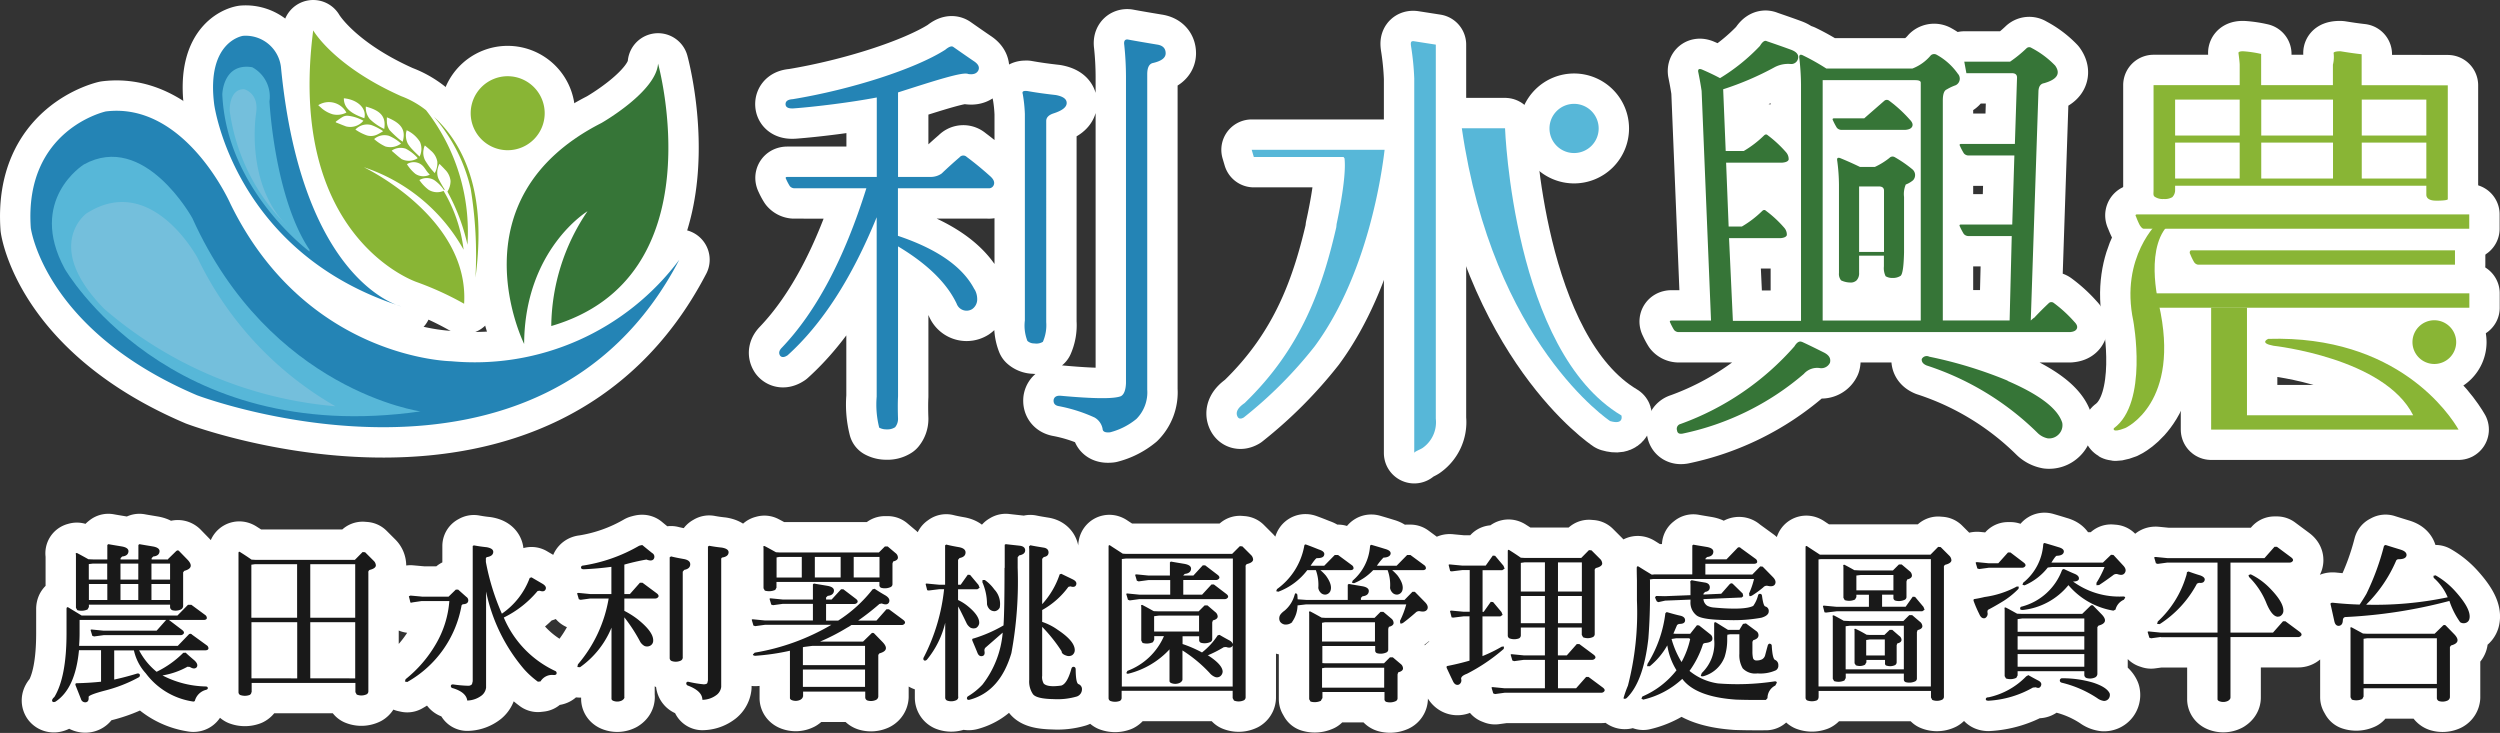 <svg xmlns="http://www.w3.org/2000/svg" width="246.991" height="72.411" viewBox="0 0 246.991 72.411">
  <rect x="0" y="0" width="246.991" height="72.411" fill="#333333" stroke="none"/>
  <g id="logo-platform" transform="translate(0.003)">
    <g id="Group_457" data-name="Group 457">
      <g id="Group_456" data-name="Group 456">
        <path id="Path_485" data-name="Path 485" d="M67.11,25.66A25.232,25.232,0,0,1,44.59,35.69s-14.31-.17-21.83-15.56c0,0-4.45-10.09-12.31-9.12,0,0-8.09,1.77-7.41,11.51,0,0,1.31,10.09,16.42,16.53,0,0,33.97,12.88,47.65-13.39Z" fill="#fff" stroke="#fff" stroke-linecap="round" stroke-linejoin="round" stroke-width="6"/>
        <path id="Path_486" data-name="Path 486" d="M41.57,40.65S26.69,38.6,19,21.55c0,0-4.73-8.61-10.72-5.3,0,0-5.6,3.48-1.88,10.32,0,0,10.2,17.66,35.17,14.07Z" fill="#fff" stroke="#fff" stroke-linecap="round" stroke-linejoin="round" stroke-width="6"/>
        <path id="Path_487" data-name="Path 487" d="M33.14,40.14A33.712,33.712,0,0,1,19.52,25.49s-4.56-8.55-11-4.39c0,0-4.33,3.19,1.77,9.41a40.151,40.151,0,0,0,22.86,9.63Z" fill="#fff" stroke="#fff" stroke-linecap="round" stroke-linejoin="round" stroke-width="6"/>
        <path id="Path_488" data-name="Path 488" d="M39.63,30.27S29.88,28.05,27.77,6.79a3.509,3.509,0,0,0-3.76-3.25s-3.65.51-2.85,6.78c0,0,1.94,14.65,18.47,19.95Z" fill="#fff" stroke="#fff" stroke-linecap="round" stroke-linejoin="round" stroke-width="6"/>
        <path id="Path_489" data-name="Path 489" d="M51.78,33.98s-7.13-14.31,7.64-21.83c0,0,5.41-3.08,5.59-5.87,0,0,5.87,21.15-10.55,25.93a20.515,20.515,0,0,1,3.58-11.34s-6.21,3.76-6.26,13.11Z" fill="#fff" stroke="#fff" stroke-linecap="round" stroke-linejoin="round" stroke-width="6"/>
        <path id="Path_490" data-name="Path 490" d="M53.81,11.19a3.655,3.655,0,1,1-3.65-3.66A3.66,3.66,0,0,1,53.81,11.19Z" fill="#fff" stroke="#fff" stroke-linecap="round" stroke-linejoin="round" stroke-width="6"/>
        <path id="Path_491" data-name="Path 491" d="M46.5,18.65a40.7,40.7,0,0,1,.47,8.78,31.145,31.145,0,0,0,.3-4.51c-.05-6.05-2.34-9.5-4.4-11.38A16.414,16.414,0,0,1,46.5,18.65Z" fill="#fff" stroke="#fff" stroke-linecap="round" stroke-linejoin="round" stroke-width="6"/>
        <path id="Path_492" data-name="Path 492" d="M46.18,24.18a19.512,19.512,0,0,0-4.09-13.29A9.043,9.043,0,0,0,39.63,9.5C32.93,6.51,30.94,3,30.94,3,28.29,23.61,41.2,27.88,41.2,27.88a30.562,30.562,0,0,1,4.65,2.13c.53-8.55-9.91-13.49-9.91-13.49a17.619,17.619,0,0,1,9.86,8.15,14.788,14.788,0,0,0-1.98-5.81,1.612,1.612,0,0,1-1.48-.11,4.129,4.129,0,0,1-.91-.96,1.438,1.438,0,0,1,1.46,0,3.762,3.762,0,0,1,.97.98l.08-.04c-.06-.09-.12-.17-.17-.26-.16-.27-.32-.54-.46-.83a1.625,1.625,0,0,1-.04-1.09,1.2,1.2,0,0,1,.15-.36c.18.19.37.37.54.56a1.836,1.836,0,0,1,.55,1.13,1.954,1.954,0,0,1-.31,1.05,19.643,19.643,0,0,1,1.98,5.25ZM40.14,13.03l.02-.11.02-.05a3.031,3.031,0,0,1,1.31,1.15,1.717,1.717,0,0,1-.04,1.45c-.26-.25-.5-.47-.72-.71a3.281,3.281,0,0,1-.44-.56,1.855,1.855,0,0,1-.16-1.17Zm-1.92-1.44c1.46.59,1.89,1.27,1.56,2.41a5.1,5.1,0,0,1-.42-.31,11.459,11.459,0,0,1-.87-.83,1.533,1.533,0,0,1-.27-.89c-.01-.12,0-.24,0-.38Zm-.26,1.15a5.167,5.167,0,0,1-1.43-.98,1.782,1.782,0,0,1-.39-1.23c1.44.39,2.01.97,1.82,2.2Zm-1.97-1.06c-1.08-.39-2.03-.87-2.02-1.97C35.34,9.84,36.25,10.73,35.99,11.68Zm-4.37-1.12c-.06-.06-.12-.11-.18-.17a1.967,1.967,0,0,1,2.78.73,1.948,1.948,0,0,1-1.36.17,2.946,2.946,0,0,1-1.23-.73Zm2.52,1.91c-.31-.11-.6-.24-.9-.35-.1-.04-.1-.08,0-.15a6.578,6.578,0,0,1,.61-.42.916.916,0,0,1,.56-.11,4.029,4.029,0,0,1,1.49.49,1.689,1.689,0,0,1-1.75.55Zm2.11.91a4.7,4.7,0,0,1-1.14-.58,1.577,1.577,0,0,1,1.59-.44,5.038,5.038,0,0,1,1.15.6,5.7,5.7,0,0,1-.58.33,1.41,1.41,0,0,1-1.02.09Zm1.82,1.09a4.543,4.543,0,0,1-1.11-.73,1.55,1.55,0,0,1,1.47-.32,4.334,4.334,0,0,1,1.19.76A1.769,1.769,0,0,1,38.07,14.47Zm1.57,1.22c-.33-.24-.61-.51-.92-.77l-.02-.04a1.548,1.548,0,0,1,1.38-.19,4.048,4.048,0,0,1,1.16.9l.02.04a1.6,1.6,0,0,1-1.62.07Zm1.4,1.49a3.82,3.82,0,0,1-.84-.96,1.26,1.26,0,0,1,1.36,0c.42.28.48.64.89,1.02v.02a1.4,1.4,0,0,1-1.41-.08Zm1.91-.07c-.15-.18-.3-.33-.43-.5a8.229,8.229,0,0,1-.53-.78,1.654,1.654,0,0,1-.14-1.08,1.273,1.273,0,0,1,.12-.38c.2.17.4.33.59.51a1.821,1.821,0,0,1,.64,1.07,1.978,1.978,0,0,1-.26,1.16Z" fill="#fff" stroke="#fff" stroke-linecap="round" stroke-linejoin="round" stroke-width="6"/>
        <path id="Path_493" data-name="Path 493" d="M30.58,24.85s-8.19-6.03-8.62-15.52c0,0,.05-3.15,2.95-2.69a3.3,3.3,0,0,1,1.71,3.38s.48,9.49,3.96,14.66" fill="#fff" stroke="#fff" stroke-linecap="round" stroke-linejoin="round" stroke-width="6"/>
        <path id="Path_494" data-name="Path 494" d="M28.46,22.41a19.76,19.76,0,0,1-5.77-11.47S22.6,8.81,24.1,8.81c0,0,1.5.34,1.2,2.37,0,0-1.16,7.03,3.16,11.22Z" fill="#fff" stroke="#fff" stroke-linecap="round" stroke-linejoin="round" stroke-width="6"/>
      </g>
      <path id="Path_495" data-name="Path 495" d="M96.29,28.6a1.932,1.932,0,0,1,.25,1.03,1.165,1.165,0,0,1-.5.91A1.042,1.042,0,0,1,94.51,30c-.97-2.04-2.89-3.92-5.79-5.66V39.15c-.03.63-.03,1.38,0,2.23a1.3,1.3,0,0,1-.29.83,1.393,1.393,0,0,1-.83.21,1.473,1.473,0,0,1-.74-.17,9.3,9.3,0,0,1-.25-3.06V21.46q-3.675,9.015-8.8,13.64c-.33.22-.58.23-.74.04-.16-.25-.11-.51.17-.79q5.085-5.325,8.35-15.75H78.44a.6.6,0,0,1-.41-.21,5.161,5.161,0,0,1-.37-.7q-.12-.21.12-.21h8.84V9.63c-2.45.47-5.96.91-8.22,1.08-.5.03-.76-.1-.79-.37-.03-.33.21-.51.7-.54,5.81-.96,12.09-2.98,15.07-4.88.36-.3.62-.4.79-.29.74.52,1.42.99,2.02,1.4.47.3.62.62.45.95q-.255.45-.99.33c-.5-.25-3.3.66-6.93,1.82v8.35h3.27a1.878,1.878,0,0,0,1.03-.33c.58-.55,1.17-1.09,1.78-1.61a.476.476,0,0,1,.7-.04c.74.55,1.5,1.17,2.27,1.86.39.33.52.63.41.91a.51.51,0,0,1-.54.33H88.71v4.7c3.88,1.3,6.41,3.06,7.56,5.29Zm5.13-19.62c.94.17,1.9.3,2.89.41.74.14,1.1.41,1.07.83q-.045.585-1.32.99c-.47.16-.7.41-.7.74V31.83a4.082,4.082,0,0,1-.33,1.94,1.217,1.217,0,0,1-.83.16,1,1,0,0,1-.7-.25,4.142,4.142,0,0,1-.25-2.02V11.26a14.323,14.323,0,0,0-.21-1.98c-.08-.22.04-.32.37-.29Zm7.51,33.39a1.626,1.626,0,0,0-.79-1.12,15.384,15.384,0,0,0-3.51-1.12c-.39-.06-.57-.26-.54-.62.06-.3.29-.44.7-.41,3.28.3,5.26.32,5.95.04.3-.16.47-.59.5-1.28V7.58a30.781,30.781,0,0,0-.17-3.14c-.06-.38.06-.56.33-.54.91.17,1.87.33,2.89.5q.87.12.87.87c0,.44-.41.76-1.24.95-.39.08-.58.45-.58,1.12V38.5a3.726,3.726,0,0,1-1.07,2.89,6.735,6.735,0,0,1-2.6,1.32c-.47.05-.72-.06-.74-.33Z" fill="#fff" stroke="#fff" stroke-linecap="round" stroke-linejoin="round" stroke-width="6"/>
      <path id="Path_496" data-name="Path 496" d="M201.03,31.33c.39-.42.86-.89,1.4-1.4a.375.375,0,0,1,.47,0,13.177,13.177,0,0,1,2.03,1.86c.25.25.34.48.25.68s-.31.31-.68.34H165.81a.6.6,0,0,1-.42-.21,6.167,6.167,0,0,1-.38-.72c-.08-.14-.04-.21.13-.21h3.9l-.93-22.69c-.11-.73-.23-1.37-.34-1.9-.03-.25.1-.32.38-.21.65.28,1.24.56,1.78.85a19.11,19.11,0,0,0,3.94-3.18c.25-.42.48-.58.68-.47.9.31,1.71.59,2.41.85.53.2.76.48.68.85a.68.68,0,0,1-.76.55,2.89,2.89,0,0,0-1.52.3,29.237,29.237,0,0,1-5.12,2.2l.25,6.1h1.78a10.314,10.314,0,0,0,1.99-1.52c.14-.14.27-.15.38-.04a11.724,11.724,0,0,1,1.82,1.69,1.029,1.029,0,0,1,.25.72c-.06.17-.27.27-.64.3h-5.54l.25,6.31h1.31a10.314,10.314,0,0,0,1.99-1.52c.14-.14.27-.15.38-.04a11.29,11.29,0,0,1,1.82,1.69,1.029,1.029,0,0,1,.25.72q-.09.255-.63.3h-5.08l.38,8.17h6.73V8.34a23.392,23.392,0,0,0-.17-2.63c-.03-.28.09-.37.34-.25a22.2,22.2,0,0,1,2.33,1.31h8.51a4.458,4.458,0,0,0,1.82-1.31.5.5,0,0,1,.59-.04,6.193,6.193,0,0,1,2.07,1.86.718.718,0,0,1-.21,1.14,4.826,4.826,0,0,0-.89.42c-.26.11-.38.48-.38,1.1V31.66h6.6l.21-8.34h-4.32a.6.6,0,0,1-.42-.21,6.167,6.167,0,0,1-.38-.72c-.08-.14-.04-.21.13-.21h5.04l.21-6.82h-4.57a.6.6,0,0,1-.42-.21,6.167,6.167,0,0,1-.38-.72c-.08-.14-.04-.21.13-.21h5.29l.21-6.48q.045-.51-.51-.51h-4.49l-.21-1.14h4.53a12.866,12.866,0,0,0,1.61-1.31.39.39,0,0,1,.51-.04,9,9,0,0,1,2.33,1.74c.56.79.2,1.37-1.1,1.74-.34.06-.52.31-.55.76l-.76,22.69a2.575,2.575,0,0,1,.42-.34Zm-22.99,2.45c.82.38,1.54.74,2.16,1.05.51.26.7.59.59,1.01a.939.939,0,0,1-.97.53,1.748,1.748,0,0,0-1.61.57,26.809,26.809,0,0,1-11.98,5.9c-.34.06-.52-.05-.55-.33a.484.484,0,0,1,.34-.62,27.316,27.316,0,0,0,11.26-7.67c.25-.42.51-.56.76-.43Zm2.03-2.11h9.69V8.17c0-.17-.18-.25-.55-.25h-9.14V31.67Zm4.11-19.98c.06-.06.72-.63,1.99-1.74a.375.375,0,0,1,.47,0,13.177,13.177,0,0,1,2.03,1.86c.25.25.34.48.25.68s-.31.31-.68.34h-6.35a.6.6,0,0,1-.42-.21,6.167,6.167,0,0,1-.38-.72c-.08-.14-.04-.21.13-.21h2.96Zm-.51,13.56v1.69a1.025,1.025,0,0,1-.25.76.848.848,0,0,1-.68.21,2.147,2.147,0,0,1-.85-.21,1,1,0,0,1-.21-.72V18.26a18.6,18.6,0,0,0-.17-2.37c-.06-.28.06-.37.34-.25.56.23,1.2.51,1.9.85h1.48a7.029,7.029,0,0,0,1.44-.89.42.42,0,0,1,.51-.08,12.179,12.179,0,0,1,1.78,1.23.747.747,0,0,1,.04,1.06,2.528,2.528,0,0,1-.72.42,2.406,2.406,0,0,0-.17,1.23v5.46c-.03,1.38-.14,2.16-.34,2.33a1.377,1.377,0,0,1-.8.21,1.244,1.244,0,0,1-.68-.17,1.809,1.809,0,0,1-.17-.97V25.26h-2.46Zm0-.36h2.46V18.84q0-.42-.51-.42h-1.95V24.9Zm14.67,12.74q4.755,2.055,5.4,4.14a1.285,1.285,0,0,1-.39,1.18,1.314,1.314,0,0,1-1.03.36,1.974,1.974,0,0,1-1.03-.55,27.866,27.866,0,0,0-10.94-6.65c-.36-.15-.52-.36-.49-.64a.552.552,0,0,1,.74-.23,42.452,42.452,0,0,1,7.75,2.37Z" fill="#fff" stroke="#fff" stroke-linecap="round" stroke-linejoin="round" stroke-width="6"/>
      <path id="Path_497" data-name="Path 497" d="M136.57,14.8H123.66l.21.71h8.86l.1.13c.24,2.06-.85,6.8-.85,6.8l.11-.31c-1.4,6.21-3.46,12.22-9.14,17.7-.66.45-.9.89-.7,1.31.11.24.32.28.62.11a42.367,42.367,0,0,0,7.01-7.03c5.3-7.18,6.66-17.29,6.91-19.42h-.2Z" fill="#fff" stroke="#fff" stroke-linecap="round" stroke-linejoin="round" stroke-width="6"/>
      <path id="Path_498" data-name="Path 498" d="M141.85,10.06V4.41l-2.18-.34c-.31-.03-.32.15-.26.54a26.68,26.68,0,0,1,.31,3.14V44.76c0-.14.52-.31.82-.5a3.105,3.105,0,0,0,1.31-2.89V10.06Z" fill="#fff" stroke="#fff" stroke-linecap="round" stroke-linejoin="round" stroke-width="6"/>
      <path id="Path_499" data-name="Path 499" d="M144.41,12.67h4.28s.8,22.02,11.5,28.38c0,0,.29.96-1.12.55,0,0-11.58-7.66-14.65-28.93Z" fill="#fff" stroke="#fff" stroke-linecap="round" stroke-linejoin="round" stroke-width="6"/>
      <path id="Path_500" data-name="Path 500" d="M157.94,12.69a2.43,2.43,0,1,1-2.43-2.43A2.433,2.433,0,0,1,157.94,12.69Z" fill="#fff" stroke="#fff" stroke-linecap="round" stroke-linejoin="round" stroke-width="6"/>
      <path id="Path_501" data-name="Path 501" d="M239.08,8.42h-5.76V5.36c-.71-.08-1.32-.17-2.06-.29-.31-.02-.74.04-.71.18a3.07,3.07,0,0,1-.07,1.14V8.41h-7.09V5.33a11.313,11.313,0,0,0-1.71-.26c-.31-.02-.56.04-.53.18.09.66.12,1.04.12,1.14V8.41h-8.51V18.78c0,.32-.06.54.12.66a1.421,1.421,0,0,0,.89.22,1.452,1.452,0,0,0,.84-.18.971.971,0,0,0,.28-.73v-.4h24.82v.88c0,.37.32.56.81.59.62.02,1.31-.03,1.31-.14V8.43h-2.75Zm-17.81,9.22h-6.38V14.09h6.38Zm0-4.25h-6.38V9.84h6.38Zm9.22,4.25H223.4V14.09h7.09Zm0-4.25H223.4V9.84h7.09Zm9.22,4.25h-6.38V14.09h6.38Zm0-4.25h-6.38V9.84h6.36c.31,0,.02-.2.02.02Z" fill="#fff" stroke="#fff" stroke-linecap="round" stroke-linejoin="round" stroke-width="6"/>
      <path id="Path_502" data-name="Path 502" d="M235.51,24.73H216.5c-.16,0-.21.24-.12.37a6.083,6.083,0,0,0,.37.77.565.565,0,0,0,.41.28h25.38V24.73h-7.03Z" fill="#fff" stroke="#fff" stroke-linecap="round" stroke-linejoin="round" stroke-width="6"/>
      <path id="Path_503" data-name="Path 503" d="M231.66,28.98H212.65c-.16,0-.21.14-.12.28a6.8,6.8,0,0,0,.37.82c.08.11.22.32.41.32h30.65V28.98Z" fill="#fff" stroke="#fff" stroke-linecap="round" stroke-linejoin="round" stroke-width="6"/>
      <path id="Path_504" data-name="Path 504" d="M228.24,21.18H211.15c-.17,0-.21.08-.12.22a7.262,7.262,0,0,0,.37.85c.08.11.22.35.41.35h32.14V21.18H228.23Z" fill="#fff" stroke="#fff" stroke-linecap="round" stroke-linejoin="round" stroke-width="6"/>
      <path id="Path_505" data-name="Path 505" d="M224.07,33.49s-.91.4.54.67c0,0,10.97,1.2,13.8,6.87H221.99V30.39h-3.54V42.44h24.44c-.82-1.42-6-9.35-18.81-8.96Z" fill="#fff" stroke="#fff" stroke-linecap="round" stroke-linejoin="round" stroke-width="6"/>
      <path id="Path_506" data-name="Path 506" d="M242.66,33.8a2.16,2.16,0,1,1-2.16-2.16A2.164,2.164,0,0,1,242.66,33.8Z" fill="#fff" stroke="#fff" stroke-linecap="round" stroke-linejoin="round" stroke-width="6"/>
      <path id="Path_507" data-name="Path 507" d="M213.27,21.89s-3.85,3.46-2.51,9.82c0,0,1.5,8.09-1.92,10.6,0,0-.27.52,1.12-.02,0,0,5.56-2.45,3.32-12.24,0,0-1.55-6.04,1.34-8.17h-1.34Z" fill="#fff" stroke="#fff" stroke-linecap="round" stroke-linejoin="round" stroke-width="6"/>
      <path id="Path_508" data-name="Path 508" d="M240.75,67.57V63.06h-6.9l-.34.05v4.46h7.24Zm-7.24,1.25-.13.24a1.423,1.423,0,0,1-1.03.06l-.13-.23V62.2l-.02-.2.11-.03c.32.17.7.38,1.14.62l.39.02h6.69l.8-.78a.206.206,0,0,1,.33,0l.78.8c.55.56.46.94-.29,1.14l-.11.15v4.96a.408.408,0,0,1-.23.33,1.2,1.2,0,0,1-.83.06.326.326,0,0,1-.23-.31V68h-7.24v.81Zm-1.79-7.86c-.16.02-.25.13-.26.33-.01.33-.14.5-.37.54-.24.02-.4-.13-.47-.46-.12-.54-.24-1.1-.37-1.66-.03-.12.05-.17.25-.16.82.09,1.7.15,2.62.18.24-.35.46-.7.67-1.06a24.856,24.856,0,0,0,1.74-4.75l.15-.08c.5.16.99.31,1.48.46.43.13.63.33.59.59q-.075.36-.78.36a.258.258,0,0,0-.26.18,13.674,13.674,0,0,1-2.95,4.31,34.91,34.91,0,0,0,8.06-.73,5.264,5.264,0,0,0-1.38-1.92l-.03-.2.21-.05a7.79,7.79,0,0,1,1.98,1.61c1.04,1.16,1.5,2.05,1.37,2.67a.531.531,0,0,1-.37.42.627.627,0,0,1-.55-.07,7.876,7.876,0,0,1-1.06-2.1,49.086,49.086,0,0,1-10.24,1.59Zm-18.24,1.97-.96.13-.18-.06c-.04-.16-.1-.35-.16-.55-.01-.05.05-.08.18-.06l1.12.11h5.6V55.58h-4.95l-.96.13-.18-.06c-.04-.16-.1-.35-.16-.55-.01-.05.05-.08.18-.07l1.12.11h9.59l.99-1.12h.24l1.4,1.04c.16.12.22.23.18.34a.365.365,0,0,1-.34.18h-5.83V62.5h4.2l.99-1.12h.24l1.4,1.04c.16.12.22.23.18.34a.365.365,0,0,1-.34.18h-6.67v5.97q0,.18-.24.33a1.049,1.049,0,0,1-.83.05c-.15-.05-.22-.14-.21-.24v-6.1h-5.6Zm8.67-6.12.21-.07a6.745,6.745,0,0,1,1.84,1.32c.99,1,1.45,1.79,1.38,2.38a.623.623,0,0,1-.36.46l-.18.03c-.37-.01-.73-.42-1.09-1.24A7.628,7.628,0,0,0,222.19,57l-.05-.2Zm-6.09-.28.15-.07q.615.225,1.17.39c.35.13.49.3.42.5s-.25.27-.55.23l-.2.08a10.76,10.76,0,0,1-3.68,4l-.26-.02.07-.24a9.972,9.972,0,0,0,2.78-4.43,1.632,1.632,0,0,0,.1-.46ZM203.5,67.22a.218.218,0,0,1,.24-.21,10.674,10.674,0,0,1,3.01.42c.94.3,1.5.67,1.68,1.09a.623.623,0,0,1-.1.5.579.579,0,0,1-.47.23,1.4,1.4,0,0,1-.67-.28,11.022,11.022,0,0,0-3.45-1.51q-.24-.045-.24-.24Zm-3.11-.52c.3.17.64.36,1.01.55.25.14.33.31.23.52s-.27.24-.5.13l-.29.03a10,10,0,0,1-4.41,1.3c-.16-.01-.24-.05-.24-.13-.01-.14.08-.21.28-.21a7.33,7.33,0,0,0,3.71-2.07l.23-.13Zm5.53-4.28V61.1H199.8l-.47.07v1.25Zm0,1.76V62.86h-6.59v1.32Zm0,1.69V64.62h-6.59v1.25Zm-6.59.86-.13.24a1.4,1.4,0,0,1-1.02.06l-.13-.23V60.24l-.02-.2.11-.03c.33.17.71.38,1.14.62l.52.02h5.91l.8-.78c.12-.11.23-.11.32,0l.78.8c.55.56.46.94-.29,1.14l-.11.15V66.6a.408.408,0,0,1-.23.33,1.2,1.2,0,0,1-.83.06.326.326,0,0,1-.23-.31v-.37h-6.59v.42Zm.46-6.48c-.13.02-.2-.02-.21-.11,0-.13.05-.2.16-.21a5.831,5.831,0,0,0,3.99-3.64l.16-.08c.34.16.7.33,1.09.49.33.14.46.33.39.55-.08.14-.27.21-.57.2a7.741,7.741,0,0,0,4.95,1.48c.13,0,.2.04.21.11l-.13.21a1.434,1.434,0,0,0-.83.98l-.21.1a7.432,7.432,0,0,1-4.44-2.52,6.73,6.73,0,0,1-4.56,2.46Zm.23-2.42-.21-.05.07-.21a5.31,5.31,0,0,0,1.98-3.76q.03-.2.18-.15c.45.13.88.26,1.3.39.41.11.6.28.55.5s-.28.35-.7.36c-.08.01-.25.23-.52.67h5.09l.8-.77.24.02.99,1.07c.23.26.27.49.13.7s-.36.24-.7.13a.488.488,0,0,0-.47.11c-.51.38-.97.7-1.37.96l-.26.02v-.24a9.61,9.61,0,0,0,.8-1.56h-5.19l-.42.05a5.8,5.8,0,0,1-2.29,1.76Zm-.78.11.21.02-.03.21a8.172,8.172,0,0,1-1.64,1.3q-.72.435-1.32.75c-.09.04-.12.14-.11.28a.49.49,0,0,1-.24.57c-.24.06-.43-.07-.57-.41a11.537,11.537,0,0,1-.55-1.27c-.04-.13-.01-.2.1-.21.32-.05.65-.12.98-.2a9.385,9.385,0,0,0,3.19-1.04Zm-2.75-2.29h.93l.96-1.07h.24l1.3.99c.16.12.22.23.18.34a.365.365,0,0,1-.34.18h-3.27l-.96.13-.18-.06c-.04-.16-.1-.35-.16-.55-.01-.05.05-.08.18-.07l1.12.11Zm-5.73,12.17V55.24H179.89l-.23.03V67.82h11.1Zm-11.1,1.09a.341.341,0,0,1-.18.29,1.375,1.375,0,0,1-.94,0,.305.305,0,0,1-.16-.29V54.08c0-.15.06-.18.2-.08.31.21.72.47,1.22.8h10.92l.76-.77.25.02.85.85a.665.665,0,0,1,.21.47c-.02.18-.22.33-.59.42a.248.248,0,0,0-.15.28V68.81a.337.337,0,0,1-.16.31,1.226,1.226,0,0,1-.99.03l-.13-.24v-.65h-11.1v.65Zm8.43-2.78V61.82h-5.34l-.41.05v4.26h5.74Zm-5.74.86-.13.24a1.4,1.4,0,0,1-1.02.06l-.13-.23V61.02l-.02-.2.11-.03q.435.225.99.54l.6.03h5.29l.59-.59h.28l.76.65a.585.585,0,0,1,.25.46c-.01.17-.17.3-.47.37l-.07.2v4.56a.316.316,0,0,1-.18.31,1.383,1.383,0,0,1-.91.08.271.271,0,0,1-.2-.28v-.57h-5.74v.42Zm3.86-2.23V63.18h-1.5l-.34.05v1.53Zm-1.84.7-.11.21a1.131,1.131,0,0,1-.91.06l-.13-.2V62.32l-.02-.18.1-.02a11.265,11.265,0,0,1,1.11.59l.31.02h1.45l.52-.5h.26l.68.59a.489.489,0,0,1,.23.41c-.01.16-.15.28-.42.34l-.06.18v1.68a.323.323,0,0,1-.16.28,1.147,1.147,0,0,1-.81.06.207.207,0,0,1-.18-.24V65.2h-1.84v.26Zm2.69-7.14V56.81h-3.25l-.41.05v1.46Zm-2.41.44H183.4v.23l-.13.24a1.4,1.4,0,0,1-1.02.06l-.13-.23V56.02l-.02-.2.11-.03q.435.225.99.54l.6.03h3.21l.59-.59h.28l.77.65a.574.574,0,0,1,.24.46c-.01.17-.17.3-.47.37l-.07.2v1.5a.316.316,0,0,1-.18.31,1.383,1.383,0,0,1-.91.08.271.271,0,0,1-.2-.28v-.31h-1.12v1.19h2.33l.7-.99.23.02.83.99.11.28-.23.15h-8.45l-1.06.13-.15-.03c-.05-.2-.1-.39-.15-.59-.01-.05.05-.08.18-.06l1.17.11h3.19V58.76Zm-14.01,4.1v.31a5.577,5.577,0,0,1-.26,1.74,3.127,3.127,0,0,1-2.06,1.89c-.15.04-.25.03-.29-.05l.1-.26a4.032,4.032,0,0,0,1.22-3.32V61.62c.01-.15.08-.19.21-.11.34.21.72.45,1.16.72h1.12l.36-.59.29-.05,1.01.75a.492.492,0,0,1,.23.44c-.01.22-.18.37-.52.47l-.08.16v.94a3.005,3.005,0,0,0,.06.67.329.329,0,0,0,.34.23,1.2,1.2,0,0,0,.55-.11.671.671,0,0,0,.32-.46c.08-.29.15-.58.23-.85q.045-.225.21-.24c.13.03.2.1.2.21.05.89.17,1.36.34,1.4a.541.541,0,0,1,.31.52.526.526,0,0,1-.24.5,3.721,3.721,0,0,1-1.82.31,1.7,1.7,0,0,1-1.46-.5,2.563,2.563,0,0,1-.33-1.43V62.66h-.9l-.29.05v.15Zm-4.51,2.54a8.388,8.388,0,0,0,.85-2.26l-.1-.08h-1.3l-.44.07a8.9,8.9,0,0,0,.99,2.28Zm-3.17.42h-.24l.05-.24a12.226,12.226,0,0,0,1.76-5l.13-.11c.48.14.94.27,1.4.37.31.09.45.26.41.52-.04.2-.25.29-.6.28l-.18.1c-.12.28-.24.57-.37.86l.28.02h1.38l.67-.85.21.02,1.11.88a.5.5,0,0,1,.2.49c-.03.21-.28.33-.73.37-.13.03-.2.09-.21.16a9.282,9.282,0,0,1-1.3,2.57l-.02.02a5.687,5.687,0,0,0,2.82,1.24,24.428,24.428,0,0,0,5.57-.2c.15-.02.23.02.24.13l-.15.28a1.372,1.372,0,0,0-.77,1.24l-.16.18c-1.12.01-2.1,0-2.95-.03-2.66-.18-4.43-.87-5.31-2.05a8.51,8.51,0,0,1-3.86,2.05l-.18-.1.1-.21a8.546,8.546,0,0,0,3.37-2.59,6.5,6.5,0,0,1-.91-2.46,7.26,7.26,0,0,1-1.74,2.07Zm1.55-6.48-.67.15-.15-.07a2.052,2.052,0,0,1-.18-.41l.1-.13.88.02,2.52-.1V57.74l-.02-.31.13-.11c.43.09.87.16,1.3.23.34.05.5.22.5.49-.01.25-.17.4-.47.44l-.16.18v.08l1.76-.08.8-.91c.13-.14.25-.16.36-.05l.96.94.05.26-.15.13-3.78.16a.86.86,0,0,0,.37.65,1.708,1.708,0,0,0,.64.18c2.05.19,3.35.13,3.91-.16a3.072,3.072,0,0,0,.47-1.01c.03-.13.1-.19.2-.18.12,0,.18.07.2.21.09.68.2,1.03.34,1.04a.45.45,0,0,1,.32.49c0,.26-.24.48-.73.62a15.281,15.281,0,0,1-3.29.23c-1.71-.01-2.76-.17-3.12-.47a1.6,1.6,0,0,1-.59-1.35v-.2l-2.51.1Zm-1.14-2.59h3.82V53.89l.1-.08c.43.08.88.15,1.35.23.42.08.63.23.63.47-.01.3-.22.48-.62.52l-.16.16v.07h2.08l1.07-1.11a.216.216,0,0,1,.34,0l1.46,1.06a.358.358,0,0,1,.16.33c-.03.1-.13.15-.29.16h-4.83v1.06h4.64l.78-.8.24.02,1.04,1.06c.23.25.29.48.18.68s-.36.24-.72.16a.448.448,0,0,0-.44.15,9.5,9.5,0,0,1-1.11.81c-.13.06-.22.08-.26.03l-.03-.24a8.084,8.084,0,0,0,.49-1.43h-9.94l-.36.05.02.08v1.99c-.01,1.33-.07,2.59-.16,3.76-.32,2.85-1.04,4.82-2.15,5.89-.13.09-.23.09-.31.02a10.666,10.666,0,0,1,.44-1.25,28.835,28.835,0,0,0,.89-8.41V57.34c-.01-.39-.02-.8-.02-1.24.01-.15.08-.19.21-.11.35.22.77.48,1.27.78h.16Zm-9.45,1.69h2.36V55.56h-2.36Zm-1.29-2.88h-2.02l-.36.05v2.83h2.38V55.56Zm1.29,6.01h2.36V58.88h-2.36Zm-1.29-2.69h-2.38v2.69h2.38Zm0,6.31h-2.08l-.96.13-.18-.07c-.04-.16-.1-.35-.16-.55-.01-.05.05-.08.18-.06l1.12.11h2.08V62h-2.38v.78a.341.341,0,0,1-.18.29,1.376,1.376,0,0,1-.94,0,.313.313,0,0,1-.17-.29V54.46c0-.15.07-.18.2-.08.29.18.66.42,1.09.72l.36.02h5.61l.76-.77.25.02.85.85a.665.665,0,0,1,.21.47c-.02.18-.22.33-.59.42a.248.248,0,0,0-.15.28v6.23a.337.337,0,0,1-.16.31,1.226,1.226,0,0,1-.99.03l-.13-.24V62h-2.36v2.75h.88l.99-1.12h.25l1.4,1.04c.16.12.22.23.18.34a.365.365,0,0,1-.34.18h-3.35V68h1.79l.99-1.12h.24l1.4,1.04c.16.12.22.23.18.34a.365.365,0,0,1-.34.18h-9.52l-.96.13-.18-.07c-.04-.16-.1-.35-.16-.55-.01-.05.05-.08.18-.06l1.12.11h3.97V65.19Zm-7.42-4.3h-.59l-1.06.13-.15-.03c-.05-.2-.1-.39-.15-.59-.01-.05.05-.08.18-.07l1.17.11h.59V56.32h-.72l-1.06.13-.15-.03c-.05-.2-.1-.39-.15-.59-.01-.05.05-.08.18-.06l1.17.11h2.31l.7-.99.23.02.83.99.11.28-.23.15h-1.95v4.12h.11l.7-.99.23.02.83.99.11.28-.23.15h-1.76v3.92a14.2,14.2,0,0,0,1.92-.94h.21l-.03.23a18.114,18.114,0,0,1-3.64,2.46c-.39.14-.58.31-.57.5a.464.464,0,0,1-.23.57c-.25.08-.45-.05-.59-.37-.2-.41-.4-.84-.6-1.27-.04-.13-.01-.2.1-.21.77-.15,1.49-.33,2.15-.52V60.91Zm-14.59,2.49h5.22v-1.9h-4.95l-.28.05v1.86Zm6.13,4.56V65.97h-5.86l-.28.05v1.92h6.13ZM130.62,69l-.13.24a1.456,1.456,0,0,1-1.02.07l-.13-.23V60.63l-.02-.2.11-.03c.33.17.71.38,1.14.62l.33.02h4.9l.59-.59h.28l.77.65a.574.574,0,0,1,.24.46c-.01.17-.17.3-.47.37l-.06.2v2.02a.316.316,0,0,1-.18.31,1.379,1.379,0,0,1-.91.08.271.271,0,0,1-.2-.28v-.44h-5.22v1.69l.28.02h5.81l.59-.59h.28l.77.65a.574.574,0,0,1,.24.46c-.01.17-.17.3-.47.37l-.07.2v2.34a.316.316,0,0,1-.18.31,1.379,1.379,0,0,1-.91.08.271.271,0,0,1-.2-.28v-.7h-6.13v.62Zm-2.95-7.54a.964.964,0,0,1-.75.24.693.693,0,0,1-.44-.26.637.637,0,0,1-.08-.49c.02-.18.2-.4.52-.63a3.079,3.079,0,0,0,.99-1.59l.11-.15.15.16c.01.15.02.31.03.47l.86.06h4.09v-1.5l.1-.08c.43.08.88.15,1.35.23.42.08.63.23.63.47-.01.3-.22.48-.62.52l-.16.16v.2h4.31l.78-.8h.24l1.04,1.06c.23.25.29.48.18.68-.13.2-.36.25-.7.18a.48.48,0,0,0-.46.15c-.46.4-.87.74-1.24,1.01-.13.06-.22.08-.26.03l-.03-.24a8.876,8.876,0,0,0,.62-1.63h-9.88l-.86.1a2.908,2.908,0,0,1-.54,1.64Zm7.99-5.13a5.308,5.308,0,0,1-1.89,1.29l-.21-.05.08-.21a4.932,4.932,0,0,0,1.71-3.37q.03-.2.18-.15c.45.13.88.26,1.3.39.41.11.6.28.55.5s-.3.35-.7.36a5.677,5.677,0,0,0-.65.8h1.95l1.04-1.06h.32l1.37,1.01a.358.358,0,0,1,.16.33c-.03.1-.13.15-.29.16h-3.04a4.582,4.582,0,0,1,.54.54c.46.63.6,1.14.44,1.53a.594.594,0,0,1-.44.34.6.6,0,0,1-.49-.16.864.864,0,0,1-.26-.49,4.247,4.247,0,0,0-.24-1.76h-1.43Zm-6.51,0a6.421,6.421,0,0,1-2.86,2.13l-.21-.05.08-.21a6.707,6.707,0,0,0,2.69-4.25q.03-.2.18-.15c.45.16.87.33,1.27.49.41.13.59.31.52.54-.05.22-.29.32-.72.31-.09.01-.29.26-.62.75h1.35l1.04-1.06h.32l1.37,1.01a.358.358,0,0,1,.16.33c-.03.1-.13.15-.29.16h-2.98a4.582,4.582,0,0,1,.54.54c.46.63.6,1.14.44,1.53a.594.594,0,0,1-.44.34.6.6,0,0,1-.49-.16.864.864,0,0,1-.26-.49,4.247,4.247,0,0,0-.24-1.76h-.85ZM118.46,62.4V60.82h-3.97l-.47.06v1.51h4.44Zm3.32,5.4V63.76l-.02.05c-.12.19-.33.22-.63.11l-.23.02a11.921,11.921,0,0,1-1.59.81l.07.02q1.365.885,1.41,1.56a.618.618,0,0,1-.21.46.535.535,0,0,1-.52.1,1.34,1.34,0,0,1-.57-.42,13.647,13.647,0,0,0-2.67-2.21v2.86q0,.18-.24.33a1.049,1.049,0,0,1-.83.05c-.15-.05-.22-.14-.21-.24V64.14l-.03.05a8.265,8.265,0,0,1-4,2.36c-.12.03-.2.01-.23-.07l.1-.2a6.365,6.365,0,0,0,3.61-3.43h-.96v.36l-.13.24a1.456,1.456,0,0,1-1.02.07l-.13-.23v-3.3l-.02-.2.11-.03c.33.17.71.38,1.14.62l.52.02h3.92l.59-.59h.28l.76.65a.585.585,0,0,1,.25.46c-.01.17-.17.3-.47.37l-.07.2v1.63a.316.316,0,0,1-.18.31,1.383,1.383,0,0,1-.91.08.271.271,0,0,1-.2-.28v-.37h-1.64v.77l.1.03a12.4,12.4,0,0,1,1.82.8,6.885,6.885,0,0,0,1.55-1.69l.18-.05q.4.24.96.54a.706.706,0,0,1,.36.37V55.18H111.25l-.42.05v12.6H121.8Zm-10.97,1.16a.341.341,0,0,1-.18.29,1.375,1.375,0,0,1-.94,0,.313.313,0,0,1-.17-.29V54c0-.15.07-.18.2-.08.3.2.71.46,1.2.78l.31.02h10.5l.76-.76.25.02.85.85a.665.665,0,0,1,.21.47c-.02.18-.22.33-.59.42a.248.248,0,0,0-.15.28V68.87a.337.337,0,0,1-.16.31,1.226,1.226,0,0,1-.99.03l-.13-.24v-.72H110.81v.72Zm4.77-11.65h-2.13l-.96.13-.18-.07c-.04-.16-.1-.35-.16-.55-.01-.05.05-.08.18-.07l1.12.11h2.13v-1.3l.1-.08c.43.08.88.15,1.35.23.42.08.64.23.64.47-.01.3-.22.48-.62.52l-.16.16h1.01l.93-1.01h.23l1.22.93c.16.12.22.23.18.34a.365.365,0,0,1-.34.18H116.9v1.45h1.86l.93-1.01h.23l1.22.93c.16.12.22.23.18.34a.365.365,0,0,1-.34.18h-8.41l-.96.13-.18-.07c-.04-.16-.1-.35-.16-.55-.01-.05.05-.08.18-.06l1.12.11h3.04V57.3Zm-12.63,9.5a1.326,1.326,0,0,0,.16.72c.25.26.83.33,1.74.2.39-.12.72-.67.99-1.64.04-.15.12-.22.23-.21.13.01.2.1.2.26.01.9.1,1.38.28,1.45a.521.521,0,0,1,.34.54.753.753,0,0,1-.5.68,6.826,6.826,0,0,1-2.31.26c-1.12-.02-1.8-.18-2.03-.49a2.208,2.208,0,0,1-.37-1.4V54.29l-.02-.31.13-.11c.43.09.87.16,1.3.23.34.05.5.22.5.49-.01.25-.17.4-.47.44l-.16.18v4.48a8.191,8.191,0,0,0,1.73-2.95l.16-.05c.38.19.75.36,1.11.54.32.15.43.33.36.54s-.27.26-.57.16l-.2.05a8.073,8.073,0,0,1-2.59,2.29v1.17a5.784,5.784,0,0,1,1.56.8c1.11.74,1.66,1.4,1.66,1.99a.6.6,0,0,1-.26.5.661.661,0,0,1-.55.05c-.32-.1-.49-.24-.49-.44a15.457,15.457,0,0,0-1.92-2.41v4.9ZM99.26,56.1V53.82l.1-.06q.645.075,1.35.15c.38.04.57.2.57.46s-.2.43-.59.5l-.15.18v1.06a38.857,38.857,0,0,1-.62,8.41c-.75,2.54-2.12,4.07-4.12,4.61-.13.03-.22.01-.26-.07a.231.231,0,0,1,.11-.28,6.66,6.66,0,0,0,1.41-1.14,9.677,9.677,0,0,0,2-5.14c-.62.54-1.19,1.04-1.72,1.5a.421.421,0,0,0-.08.33c.05.28-.02.45-.23.49s-.36-.07-.46-.31c-.16-.4-.33-.8-.5-1.2-.05-.14-.02-.22.11-.23a13.983,13.983,0,0,0,2.96-1.29c.07-.99.1-2.88.1-5.68Zm-2.18,1.2h.21a3.924,3.924,0,0,1,.94.93,2.073,2.073,0,0,1,.54,1.79.647.647,0,0,1-.46.36.7.7,0,0,1-.54-.18.964.964,0,0,1-.26-.5,5.42,5.42,0,0,0-.46-2.18l.02-.21ZM94.67,68.82a.35.35,0,0,1-.2.36,1.2,1.2,0,0,1-.91.03.316.316,0,0,1-.18-.29V61.53a9.018,9.018,0,0,1-1.81,3.65c-.12.1-.22.11-.29.05-.09-.08-.08-.2.02-.36a19.022,19.022,0,0,0,1.97-6.66h-.46l-1.06.13-.15-.03c-.05-.2-.1-.39-.15-.59-.01-.05.05-.08.18-.06l1.17.11h.57V53.88l.11-.08c.39.1.81.18,1.27.26.42.08.64.25.64.52,0,.29-.2.48-.59.55l-.15.18v2.46h.26l.7-.99.23.02.83.99.11.28-.23.15h-1.9v1.06a4.525,4.525,0,0,1,.98.62q1.155.945,1.11,1.68a.648.648,0,0,1-.31.46.722.722,0,0,1-.54-.02,1.16,1.16,0,0,1-.37-.39c-.5-1.04-.79-1.61-.86-1.71v8.92Zm-9.21-3.11v-1.9H80.25l-.78.1-.15.03v1.77h6.14Zm0,2.15V66.15H79.32v1.71Zm-6.14.94q0,.18-.24.33a1.049,1.049,0,0,1-.83.05c-.15-.05-.22-.14-.21-.24V64.29a22.715,22.715,0,0,1-3.43.5c-.14-.01-.22-.05-.23-.13l.18-.18a22.127,22.127,0,0,0,7.57-2.75H75.57l-.96.13-.18-.06c-.04-.16-.1-.35-.16-.55-.01-.05.05-.08.18-.06l1.12.11h4.74V59.66H77.33l-.96.13-.18-.06c-.04-.16-.1-.35-.16-.55-.01-.05.05-.08.18-.06l1.12.11h2.98v-1.5l.1-.08c.43.08.88.15,1.35.23.42.08.63.23.63.47-.01.3-.22.48-.62.52l-.16.16v.2h.55l.93-1.01h.23l1.22.93c.16.12.22.23.18.34a.365.365,0,0,1-.34.18H81.61v1.64h1.2a13.544,13.544,0,0,0,3.4-3.09l.2-.05c.36.24.72.46,1.09.67.33.21.43.43.33.67-.11.22-.35.26-.72.11l-.23.05a24.277,24.277,0,0,1-2.1,1.64h1.81l.99-1.12h.24l1.4,1.04c.16.12.22.23.18.34a.365.365,0,0,1-.34.18H84.11a3.192,3.192,0,0,1-.42.26,20.582,20.582,0,0,1-2.68,1.38h4.25l.8-.78a.206.206,0,0,1,.33,0l.78.8c.55.56.46.94-.29,1.14l-.11.15v4.12a.408.408,0,0,1-.23.33,1.2,1.2,0,0,1-.83.06.326.326,0,0,1-.23-.31v-.57H79.34v.5Zm-.11-11.75V55.02H77l-.28.05v1.99h2.49Zm3.84,0V55.02H80.5v2.03Zm3.84,0V55.02H84.34v2.03Zm-10.17.99-.13.24a1.481,1.481,0,0,1-1.03.07l-.13-.23V54.17l-.02-.2.11-.03c.33.17.71.38,1.14.62l.33.02h9.84l.59-.59h.28l.77.65a.574.574,0,0,1,.24.46c-.01.17-.17.3-.47.37l-.07.2v2.02a.316.316,0,0,1-.18.31,1.379,1.379,0,0,1-.91.08.271.271,0,0,1-.2-.28v-.31H76.71v.55Zm-6.77-4.05.11-.07c.43.08.85.14,1.25.18.45.08.67.23.67.47-.01.26-.2.43-.57.5a.168.168,0,0,0-.16.2v12.6a1.185,1.185,0,0,1-.41.75,2.374,2.374,0,0,1-1.45.52c0-.57-.47-1.04-1.41-1.4a.232.232,0,0,1-.18-.26c.03-.11.12-.15.26-.11a11.052,11.052,0,0,0,1.48.24c.18-.01.3-.05.34-.13l.06-.26V53.99Zm-3.77,1.06.11-.08c.39.1.81.18,1.27.26.42.08.63.25.63.52,0,.29-.2.48-.59.55l-.15.18v8.43a.35.35,0,0,1-.2.36,1.2,1.2,0,0,1-.91.03.316.316,0,0,1-.18-.29V55.05ZM61.69,68.87q0,.18-.24.33a1.049,1.049,0,0,1-.83.05c-.15-.05-.22-.14-.21-.24v-7a8.9,8.9,0,0,1-3.11,3.91l-.26-.02.05-.26a13.454,13.454,0,0,0,3.04-6.51H58.32l-.96.13-.18-.06c-.04-.16-.1-.35-.16-.55-.01-.05.05-.08.18-.07l1.12.11H60.4V56c-.89.12-1.8.2-2.72.24-.17,0-.27-.05-.28-.16q0-.2.24-.21a15.871,15.871,0,0,0,5.5-1.95c.18-.05.29-.08.33-.06q.45.375.96.78a.412.412,0,0,1,.15.59c-.12.17-.36.19-.72.05a22.124,22.124,0,0,0-2.18.5v2.91h.55l.99-1.12h.25l1.4,1.04c.16.12.22.23.18.34a.365.365,0,0,1-.34.18H61.68v1.22a8.5,8.5,0,0,1,1.29.81c1.07.85,1.59,1.56,1.56,2.15a.552.552,0,0,1-.31.49.659.659,0,0,1-.55.02,1.171,1.171,0,0,1-.41-.39,16.2,16.2,0,0,0-1.58-2.44v7.89ZM52.35,57.09l.16-.05c.37.22.72.42,1.06.62q.465.27.33.57c-.09.2-.29.24-.59.13l-.2.03a10.164,10.164,0,0,1-3.34,2.62,10.189,10.189,0,0,0,5.06,5.27.222.222,0,0,1,.15.28c-.02.09-.11.13-.28.13a1.328,1.328,0,0,0-1.3.63l-.26.03a8.766,8.766,0,0,1-1.38-1.25,17.164,17.164,0,0,1-3.74-7.66v9.5a1.185,1.185,0,0,1-.41.75,2.438,2.438,0,0,1-1.45.52c-.07-.54-.54-.95-1.42-1.22a.215.215,0,0,1-.2-.24c.02-.1.1-.14.24-.13a11.91,11.91,0,0,0,1.46.13.462.462,0,0,0,.39-.16l.07-.29V53.94l.11-.06c.43.08.85.14,1.25.18.45.08.67.23.67.47-.01.26-.2.43-.57.5a.168.168,0,0,0-.16.2v.29a23.169,23.169,0,0,0,1.58,5.11,7.405,7.405,0,0,0,2.75-3.53ZM41.66,58.95h2.65l.72-.7h.23l.81.72a.407.407,0,0,1,.18.44c-.05.19-.23.28-.54.29l-.11.1a10.831,10.831,0,0,1-5.37,7.58L40,67.33l.07-.23a12.414,12.414,0,0,0,2.99-3.47,9.862,9.862,0,0,0,1.33-4.25H41.66l-.89.13c-.14.04-.22.04-.23,0q-.075-.315-.15-.6l.16-.07,1.11.1ZM30.65,61.03h4.44V55.74H30.65Zm-1.29-5.29H25.19l-.36.05v5.24h4.52V55.74Zm0,11.28V61.47H24.84v5.55Zm5.73,0V61.47H30.65v5.55ZM24.84,68.37a.341.341,0,0,1-.18.29,1.375,1.375,0,0,1-.94,0,.315.315,0,0,1-.16-.29V54.65c0-.15.07-.18.2-.08.29.18.66.42,1.09.72l.36.02h9.85l.76-.77.25.02.85.85a.665.665,0,0,1,.21.47c-.02.18-.22.33-.59.42a.248.248,0,0,0-.15.28v11.7a.337.337,0,0,1-.16.31,1.226,1.226,0,0,1-.99.03l-.13-.24v-.91H24.86v.91Zm-6.7-3.87.2-.02c.25.24.54.49.86.76.28.26.36.49.23.68-.15.17-.38.16-.68-.03l-.23-.02a7.6,7.6,0,0,1-2.47.86,9.683,9.683,0,0,0,4.25,1.09c.14,0,.22.05.23.16,0,.09-.07.15-.2.18a1.535,1.535,0,0,0-1.07,1.04c-.03.1-.11.13-.24.1a7.1,7.1,0,0,1-4.62-2.78,4.911,4.911,0,0,1-1.17-2.26H11.28v2.88c.69-.15,1.42-.34,2.18-.57.16-.06.28-.04.34.06a.228.228,0,0,1-.1.29,14.272,14.272,0,0,1-3.39,1.32c-1.05.28-1.57.49-1.56.62.03.3-.05.48-.26.52A.432.432,0,0,1,8,69.07c-.18-.46-.36-.91-.54-1.37-.04-.13,0-.2.13-.2.84-.02,1.63-.07,2.39-.15V64.24H7.8q-.36,3.795-2.32,5.08c-.14.06-.24.06-.31-.02-.07-.12,0-.27.2-.44q1.2-1.98,1.2-6.3V60.14c.01-.15.08-.19.21-.11.36.22.79.48,1.28.78h9.47l1.04-1.06h.33l1.37,1.01a.358.358,0,0,1,.16.33c-.03.1-.13.15-.29.16H16.69l1.29.98c.16.12.22.23.18.34a.365.365,0,0,1-.34.18H10.25l-.96.13-.18-.07c-.04-.16-.1-.35-.16-.55-.01-.05.05-.08.18-.06l1.12.11h5.22l.94-1.06H7.86v1.32c0,.42-.02.84-.05,1.24h9.75l1.07-1.11a.216.216,0,0,1,.34,0l1.46,1.06a.358.358,0,0,1,.16.33c-.03.1-.13.15-.29.16H13.74a6.712,6.712,0,0,0,1.73,2.12,9.713,9.713,0,0,0,2.65-1.89ZM10.6,55.68H9.18l-.41.05v1.53h1.82V55.68Zm0,2.02H8.78v1.58H10.6Zm4.36-.44H16.8V55.68H14.96Zm-1.3-1.58H11.9v1.58h1.76Zm1.3,3.6H16.8V57.7H14.96Zm-1.3-1.58H11.9v1.58h1.76Zm2.93-2.46.8-.78c.12-.11.23-.11.32,0l.78.8c.55.56.46.94-.29,1.14l-.11.15v3.34a.408.408,0,0,1-.23.33,1.262,1.262,0,0,1-.83.07.336.336,0,0,1-.23-.31v-.24H8.78v.23l-.13.24a1.456,1.456,0,0,1-1.02.07l-.13-.23V54.86l-.02-.2.11-.03c.33.17.71.38,1.14.62l.45.02H10.6V53.84l.1-.08c.43.08.88.15,1.35.23.42.08.64.23.64.47-.01.3-.22.48-.62.52l-.16.16v.13h1.76V53.84l.1-.08c.43.08.88.15,1.35.23.42.08.64.23.64.47-.01.3-.22.48-.62.52l-.16.16v.13h1.63Z" fill="#fff" stroke="#fff" stroke-linecap="round" stroke-linejoin="round" stroke-width="6"/>
    </g>
    <g id="Group_459" data-name="Group 459">
      <g id="Group_458" data-name="Group 458">
        <path id="Path_509" data-name="Path 509" d="M67.11,25.66A25.232,25.232,0,0,1,44.59,35.69s-14.31-.17-21.83-15.56c0,0-4.45-10.09-12.31-9.12,0,0-8.09,1.77-7.41,11.51,0,0,1.31,10.09,16.42,16.53,0,0,33.97,12.88,47.65-13.39Z" fill="#2484b5"/>
        <path id="Path_510" data-name="Path 510" d="M41.57,40.65S26.69,38.6,19,21.55c0,0-4.73-8.61-10.72-5.3,0,0-5.6,3.48-1.88,10.32,0,0,10.2,17.66,35.17,14.07Z" fill="#57b7d8"/>
        <path id="Path_511" data-name="Path 511" d="M33.14,40.14A33.712,33.712,0,0,1,19.52,25.49s-4.56-8.55-11-4.39c0,0-4.33,3.19,1.77,9.41a40.151,40.151,0,0,0,22.86,9.63Z" fill="#74bfdc"/>
        <path id="Path_512" data-name="Path 512" d="M39.63,30.27S29.88,28.05,27.77,6.79a3.509,3.509,0,0,0-3.76-3.25s-3.65.51-2.85,6.78c0,0,1.94,14.65,18.47,19.95Z" fill="#2484b5"/>
        <path id="Path_513" data-name="Path 513" d="M51.78,33.98s-7.13-14.31,7.64-21.83c0,0,5.41-3.08,5.59-5.87,0,0,5.87,21.15-10.55,25.93a20.515,20.515,0,0,1,3.58-11.34s-6.21,3.76-6.26,13.11Z" fill="#367537"/>
        <path id="Path_514" data-name="Path 514" d="M53.81,11.19a3.655,3.655,0,1,1-3.65-3.66A3.66,3.66,0,0,1,53.81,11.19Z" fill="#89b535"/>
        <path id="Path_515" data-name="Path 515" d="M46.5,18.65a40.7,40.7,0,0,1,.47,8.78,31.145,31.145,0,0,0,.3-4.51c-.05-6.05-2.34-9.5-4.4-11.38A16.414,16.414,0,0,1,46.5,18.65Z" fill="#89b535"/>
        <path id="Path_516" data-name="Path 516" d="M46.18,24.18a19.512,19.512,0,0,0-4.09-13.29A9.043,9.043,0,0,0,39.63,9.5C32.93,6.51,30.94,3,30.94,3,28.29,23.61,41.2,27.88,41.2,27.88a30.562,30.562,0,0,1,4.65,2.13c.53-8.55-9.91-13.49-9.91-13.49a17.619,17.619,0,0,1,9.86,8.15,14.788,14.788,0,0,0-1.98-5.81,1.612,1.612,0,0,1-1.48-.11,4.129,4.129,0,0,1-.91-.96,1.438,1.438,0,0,1,1.46,0,3.762,3.762,0,0,1,.97.98l.08-.04c-.06-.09-.12-.17-.17-.26-.16-.27-.32-.54-.46-.83a1.625,1.625,0,0,1-.04-1.09,1.2,1.2,0,0,1,.15-.36c.18.19.37.37.54.56a1.836,1.836,0,0,1,.55,1.13,1.954,1.954,0,0,1-.31,1.05,19.643,19.643,0,0,1,1.98,5.25ZM40.14,13.03l.02-.11.02-.05a3.031,3.031,0,0,1,1.31,1.15,1.717,1.717,0,0,1-.04,1.45c-.26-.25-.5-.47-.72-.71a3.281,3.281,0,0,1-.44-.56,1.855,1.855,0,0,1-.16-1.17Zm-1.92-1.44c1.46.59,1.89,1.27,1.56,2.41a5.1,5.1,0,0,1-.42-.31,11.459,11.459,0,0,1-.87-.83,1.533,1.533,0,0,1-.27-.89c-.01-.12,0-.24,0-.38Zm-.26,1.15a5.167,5.167,0,0,1-1.43-.98,1.782,1.782,0,0,1-.39-1.23c1.44.39,2.01.97,1.82,2.2Zm-1.97-1.06c-1.08-.39-2.03-.87-2.02-1.97C35.34,9.84,36.25,10.73,35.99,11.68Zm-4.37-1.12c-.06-.06-.12-.11-.18-.17a1.967,1.967,0,0,1,2.78.73,1.948,1.948,0,0,1-1.36.17,2.946,2.946,0,0,1-1.23-.73Zm2.52,1.91c-.31-.11-.6-.24-.9-.35-.1-.04-.1-.08,0-.15a6.578,6.578,0,0,1,.61-.42.916.916,0,0,1,.56-.11,4.029,4.029,0,0,1,1.49.49,1.689,1.689,0,0,1-1.75.55Zm2.11.91a4.7,4.7,0,0,1-1.14-.58,1.577,1.577,0,0,1,1.59-.44,5.038,5.038,0,0,1,1.15.6,5.7,5.7,0,0,1-.58.33,1.41,1.41,0,0,1-1.02.09Zm1.82,1.09a4.543,4.543,0,0,1-1.11-.73,1.55,1.55,0,0,1,1.47-.32,4.334,4.334,0,0,1,1.19.76A1.769,1.769,0,0,1,38.07,14.47Zm1.57,1.22c-.33-.24-.61-.51-.92-.77l-.02-.04a1.548,1.548,0,0,1,1.38-.19,4.048,4.048,0,0,1,1.16.9l.02.04a1.6,1.6,0,0,1-1.62.07Zm1.4,1.49a3.82,3.82,0,0,1-.84-.96,1.26,1.26,0,0,1,1.36,0c.42.28.48.64.89,1.02v.02a1.4,1.4,0,0,1-1.41-.08Zm1.91-.07c-.15-.18-.3-.33-.43-.5a8.229,8.229,0,0,1-.53-.78,1.654,1.654,0,0,1-.14-1.08,1.273,1.273,0,0,1,.12-.38c.2.17.4.33.59.51a1.821,1.821,0,0,1,.64,1.07,1.978,1.978,0,0,1-.26,1.16Z" fill="#89b535"/>
        <path id="Path_517" data-name="Path 517" d="M30.58,24.85s-8.19-6.03-8.62-15.52c0,0,.05-3.15,2.95-2.69a3.3,3.3,0,0,1,1.71,3.38s.48,9.49,3.96,14.66" fill="#57b7d8"/>
        <path id="Path_518" data-name="Path 518" d="M28.46,22.41a19.76,19.76,0,0,1-5.77-11.47S22.6,8.81,24.1,8.81c0,0,1.5.34,1.2,2.37,0,0-1.16,7.03,3.16,11.22Z" fill="#74bfdc"/>
      </g>
      <path id="Path_519" data-name="Path 519" d="M96.29,28.6a1.932,1.932,0,0,1,.25,1.03,1.165,1.165,0,0,1-.5.91A1.042,1.042,0,0,1,94.51,30c-.97-2.04-2.89-3.92-5.79-5.66V39.15c-.03.63-.03,1.38,0,2.23a1.3,1.3,0,0,1-.29.83,1.393,1.393,0,0,1-.83.21,1.473,1.473,0,0,1-.74-.17,9.3,9.3,0,0,1-.25-3.06V21.46q-3.675,9.015-8.8,13.64c-.33.22-.58.23-.74.04-.16-.25-.11-.51.17-.79q5.085-5.325,8.35-15.75H78.44a.6.6,0,0,1-.41-.21,5.161,5.161,0,0,1-.37-.7q-.12-.21.12-.21h8.84V9.63c-2.45.47-5.96.91-8.22,1.08-.5.03-.76-.1-.79-.37-.03-.33.21-.51.7-.54,5.81-.96,12.09-2.98,15.07-4.88.36-.3.62-.4.79-.29.74.52,1.42.99,2.02,1.4.47.3.62.62.45.95q-.255.45-.99.33c-.5-.25-3.3.66-6.93,1.82v8.35h3.27a1.878,1.878,0,0,0,1.03-.33c.58-.55,1.17-1.09,1.78-1.61a.476.476,0,0,1,.7-.04c.74.55,1.5,1.17,2.27,1.86.39.33.52.63.41.91a.51.51,0,0,1-.54.33H88.71v4.7c3.88,1.3,6.41,3.06,7.56,5.29Zm5.13-19.62c.94.17,1.9.3,2.89.41.74.14,1.1.41,1.07.83q-.045.585-1.32.99c-.47.16-.7.41-.7.74V31.83a4.082,4.082,0,0,1-.33,1.94,1.217,1.217,0,0,1-.83.16,1,1,0,0,1-.7-.25,4.142,4.142,0,0,1-.25-2.02V11.26a14.323,14.323,0,0,0-.21-1.98c-.08-.22.04-.32.37-.29Zm7.51,33.39a1.626,1.626,0,0,0-.79-1.12,15.384,15.384,0,0,0-3.51-1.12c-.39-.06-.57-.26-.54-.62.06-.3.29-.44.7-.41,3.28.3,5.26.32,5.95.04.3-.16.47-.59.5-1.28V7.58a30.781,30.781,0,0,0-.17-3.14c-.06-.38.06-.56.33-.54.91.17,1.87.33,2.89.5q.87.12.87.87c0,.44-.41.76-1.24.95-.39.08-.58.45-.58,1.12V38.5a3.726,3.726,0,0,1-1.07,2.89,6.735,6.735,0,0,1-2.6,1.32c-.47.05-.72-.06-.74-.33Z" fill="#2484b5"/>
      <path id="Path_520" data-name="Path 520" d="M201.03,31.33c.39-.42.86-.89,1.4-1.4a.375.375,0,0,1,.47,0,13.177,13.177,0,0,1,2.03,1.86c.25.25.34.48.25.68s-.31.31-.68.34H165.81a.6.6,0,0,1-.42-.21,6.167,6.167,0,0,1-.38-.72c-.08-.14-.04-.21.13-.21h3.9l-.93-22.69c-.11-.73-.23-1.37-.34-1.9-.03-.25.1-.32.38-.21.65.28,1.24.56,1.78.85a19.11,19.11,0,0,0,3.94-3.18c.25-.42.48-.58.68-.47.9.31,1.71.59,2.41.85.53.2.76.48.68.85a.68.68,0,0,1-.76.55,2.89,2.89,0,0,0-1.52.3,29.237,29.237,0,0,1-5.12,2.2l.25,6.1h1.78a10.314,10.314,0,0,0,1.99-1.52c.14-.14.27-.15.38-.04a11.724,11.724,0,0,1,1.82,1.69,1.029,1.029,0,0,1,.25.72c-.06.17-.27.27-.64.3h-5.54l.25,6.31h1.31a10.314,10.314,0,0,0,1.99-1.52c.14-.14.27-.15.38-.04a11.29,11.29,0,0,1,1.82,1.69,1.029,1.029,0,0,1,.25.72q-.09.255-.63.3h-5.08l.38,8.17h6.73V8.34a23.392,23.392,0,0,0-.17-2.63c-.03-.28.09-.37.34-.25a22.2,22.2,0,0,1,2.33,1.31h8.51a4.458,4.458,0,0,0,1.82-1.31.5.5,0,0,1,.59-.04,6.193,6.193,0,0,1,2.07,1.86.718.718,0,0,1-.21,1.14,4.826,4.826,0,0,0-.89.42c-.26.11-.38.48-.38,1.1V31.66h6.6l.21-8.34h-4.32a.6.6,0,0,1-.42-.21,6.167,6.167,0,0,1-.38-.72c-.08-.14-.04-.21.13-.21h5.04l.21-6.82h-4.57a.6.6,0,0,1-.42-.21,6.167,6.167,0,0,1-.38-.72c-.08-.14-.04-.21.13-.21h5.29l.21-6.48q.045-.51-.51-.51h-4.49l-.21-1.14h4.53a12.866,12.866,0,0,0,1.61-1.31.39.39,0,0,1,.51-.04,9,9,0,0,1,2.33,1.74c.56.79.2,1.37-1.1,1.74-.34.06-.52.31-.55.76l-.76,22.69a2.575,2.575,0,0,1,.42-.34Zm-22.99,2.45c.82.38,1.54.74,2.16,1.05.51.26.7.59.59,1.01a.939.939,0,0,1-.97.53,1.748,1.748,0,0,0-1.61.57,26.809,26.809,0,0,1-11.98,5.9c-.34.06-.52-.05-.55-.33a.484.484,0,0,1,.34-.62,27.316,27.316,0,0,0,11.26-7.67c.25-.42.51-.56.76-.43Zm2.03-2.11h9.69V8.17c0-.17-.18-.25-.55-.25h-9.14V31.67Zm4.11-19.98c.06-.06.72-.63,1.99-1.74a.375.375,0,0,1,.47,0,13.177,13.177,0,0,1,2.03,1.86c.25.25.34.48.25.68s-.31.31-.68.34h-6.35a.6.6,0,0,1-.42-.21,6.167,6.167,0,0,1-.38-.72c-.08-.14-.04-.21.13-.21h2.96Zm-.51,13.56v1.69a1.025,1.025,0,0,1-.25.76.848.848,0,0,1-.68.21,2.147,2.147,0,0,1-.85-.21,1,1,0,0,1-.21-.72V18.26a18.6,18.6,0,0,0-.17-2.37c-.06-.28.06-.37.34-.25.56.23,1.2.51,1.9.85h1.48a7.029,7.029,0,0,0,1.44-.89.42.42,0,0,1,.51-.08,12.179,12.179,0,0,1,1.78,1.23.747.747,0,0,1,.04,1.06,2.528,2.528,0,0,1-.72.42,2.406,2.406,0,0,0-.17,1.23v5.46c-.03,1.38-.14,2.16-.34,2.33a1.377,1.377,0,0,1-.8.21,1.244,1.244,0,0,1-.68-.17,1.809,1.809,0,0,1-.17-.97V25.26h-2.46Zm0-.36h2.46V18.84q0-.42-.51-.42h-1.95V24.9Zm14.67,12.74q4.755,2.055,5.4,4.14a1.285,1.285,0,0,1-.39,1.18,1.314,1.314,0,0,1-1.03.36,1.974,1.974,0,0,1-1.03-.55,27.866,27.866,0,0,0-10.94-6.65c-.36-.15-.52-.36-.49-.64a.552.552,0,0,1,.74-.23,42.452,42.452,0,0,1,7.75,2.37Z" fill="#367537"/>
      <path id="Path_521" data-name="Path 521" d="M136.57,14.8H123.66l.21.71h8.86l.1.13c.24,2.06-.85,6.8-.85,6.8l.11-.31c-1.4,6.21-3.46,12.22-9.14,17.7-.66.45-.9.89-.7,1.31.11.24.32.28.62.11a42.367,42.367,0,0,0,7.01-7.03c5.3-7.18,6.66-17.29,6.91-19.42h-.2Z" fill="#57b7d8"/>
      <path id="Path_522" data-name="Path 522" d="M141.85,10.06V4.41l-2.18-.34c-.31-.03-.32.15-.26.54a26.68,26.68,0,0,1,.31,3.14V44.76c0-.14.52-.31.82-.5a3.105,3.105,0,0,0,1.31-2.89V10.06Z" fill="#57b7d8"/>
      <path id="Path_523" data-name="Path 523" d="M144.41,12.67h4.28s.8,22.02,11.5,28.38c0,0,.29.96-1.12.55,0,0-11.58-7.66-14.65-28.93Z" fill="#57b7d8"/>
      <path id="Path_524" data-name="Path 524" d="M157.94,12.69a2.43,2.43,0,1,1-2.43-2.43A2.433,2.433,0,0,1,157.94,12.69Z" fill="#57b7d8"/>
      <path id="Path_525" data-name="Path 525" d="M239.08,8.42h-5.76V5.36c-.71-.08-1.32-.17-2.06-.29-.31-.02-.74.04-.71.18a3.07,3.07,0,0,1-.07,1.14V8.41h-7.09V5.33a11.313,11.313,0,0,0-1.71-.26c-.31-.02-.56.04-.53.18.09.66.12,1.04.12,1.14V8.41h-8.51V18.78c0,.32-.06.54.12.66a1.421,1.421,0,0,0,.89.22,1.452,1.452,0,0,0,.84-.18.971.971,0,0,0,.28-.73v-.4h24.82v.88c0,.37.32.56.81.59.62.02,1.31-.03,1.31-.14V8.43h-2.75Zm-17.81,9.22h-6.38V14.09h6.38Zm0-4.25h-6.38V9.84h6.38Zm9.22,4.25H223.4V14.09h7.09Zm0-4.25H223.4V9.84h7.09Zm9.22,4.25h-6.38V14.09h6.38Zm0-4.25h-6.38V9.84h6.36c.31,0,.02-.2.02.02Z" fill="#89b535"/>
      <path id="Path_526" data-name="Path 526" d="M235.51,24.73H216.5c-.16,0-.21.24-.12.37a6.083,6.083,0,0,0,.37.77.565.565,0,0,0,.41.28h25.38V24.73h-7.03Z" fill="#89b535"/>
      <path id="Path_527" data-name="Path 527" d="M231.66,28.98H212.65c-.16,0-.21.14-.12.28a6.8,6.8,0,0,0,.37.82c.08.11.22.32.41.32h30.65V28.98Z" fill="#89b535"/>
      <path id="Path_528" data-name="Path 528" d="M228.24,21.18H211.15c-.17,0-.21.08-.12.22a7.262,7.262,0,0,0,.37.85c.08.11.22.35.41.35h32.14V21.18H228.23Z" fill="#89b535"/>
      <path id="Path_529" data-name="Path 529" d="M224.07,33.49s-.91.4.54.67c0,0,10.97,1.2,13.8,6.87H221.99V30.39h-3.54V42.44h24.44c-.82-1.42-6-9.35-18.81-8.96Z" fill="#89b535"/>
      <path id="Path_530" data-name="Path 530" d="M242.66,33.8a2.16,2.16,0,1,1-2.16-2.16A2.164,2.164,0,0,1,242.66,33.8Z" fill="#89b535"/>
      <path id="Path_531" data-name="Path 531" d="M213.27,21.89s-3.85,3.46-2.51,9.82c0,0,1.5,8.09-1.92,10.6,0,0-.27.52,1.12-.02,0,0,5.56-2.45,3.32-12.24,0,0-1.55-6.04,1.34-8.17h-1.34Z" fill="#89b535"/>
      <path id="Path_532" data-name="Path 532" d="M240.75,67.57V63.06h-6.9l-.34.05v4.46h7.24Zm-7.24,1.25-.13.24a1.423,1.423,0,0,1-1.03.06l-.13-.23V62.2l-.02-.2.11-.03c.32.17.7.38,1.14.62l.39.02h6.69l.8-.78a.206.206,0,0,1,.33,0l.78.8c.55.56.46.94-.29,1.14l-.11.15v4.96a.408.408,0,0,1-.23.33,1.2,1.2,0,0,1-.83.06.326.326,0,0,1-.23-.31V68h-7.24v.81Zm-1.79-7.86c-.16.02-.25.13-.26.33-.01.33-.14.5-.37.54-.24.02-.4-.13-.47-.46-.12-.54-.24-1.1-.37-1.66-.03-.12.05-.17.25-.16.82.09,1.7.15,2.62.18.24-.35.46-.7.67-1.06a24.856,24.856,0,0,0,1.74-4.75l.15-.08c.5.16.99.31,1.48.46.43.13.63.33.59.59q-.075.36-.78.36a.258.258,0,0,0-.26.18,13.674,13.674,0,0,1-2.95,4.31,34.91,34.91,0,0,0,8.06-.73,5.264,5.264,0,0,0-1.38-1.92l-.03-.2.21-.05a7.79,7.79,0,0,1,1.98,1.61c1.04,1.16,1.5,2.05,1.37,2.67a.531.531,0,0,1-.37.42.627.627,0,0,1-.55-.07,7.876,7.876,0,0,1-1.06-2.1,49.086,49.086,0,0,1-10.24,1.59Zm-18.24,1.97-.96.13-.18-.06c-.04-.16-.1-.35-.16-.55-.01-.05.05-.08.18-.06l1.12.11h5.6V55.58h-4.95l-.96.13-.18-.06c-.04-.16-.1-.35-.16-.55-.01-.05.05-.08.18-.07l1.12.11h9.59l.99-1.12h.24l1.4,1.04c.16.12.22.23.18.34a.365.365,0,0,1-.34.18h-5.83V62.5h4.2l.99-1.12h.24l1.4,1.04c.16.12.22.23.18.34a.365.365,0,0,1-.34.18h-6.67v5.97q0,.18-.24.33a1.049,1.049,0,0,1-.83.05c-.15-.05-.22-.14-.21-.24v-6.1h-5.6Zm8.67-6.12.21-.07a6.745,6.745,0,0,1,1.84,1.32c.99,1,1.45,1.79,1.38,2.38a.623.623,0,0,1-.36.46l-.18.03c-.37-.01-.73-.42-1.09-1.24A7.628,7.628,0,0,0,222.19,57l-.05-.2Zm-6.09-.28.15-.07q.615.225,1.17.39c.35.13.49.3.42.5s-.25.27-.55.23l-.2.08a10.76,10.76,0,0,1-3.68,4l-.26-.02.07-.24a9.972,9.972,0,0,0,2.78-4.43,1.632,1.632,0,0,0,.1-.46ZM203.5,67.22a.218.218,0,0,1,.24-.21,10.674,10.674,0,0,1,3.01.42c.94.3,1.5.67,1.68,1.09a.623.623,0,0,1-.1.5.579.579,0,0,1-.47.23,1.4,1.4,0,0,1-.67-.28,11.022,11.022,0,0,0-3.45-1.51q-.24-.045-.24-.24Zm-3.11-.52c.3.17.64.36,1.01.55.25.14.33.31.23.52s-.27.24-.5.13l-.29.03a10,10,0,0,1-4.41,1.3c-.16-.01-.24-.05-.24-.13-.01-.14.08-.21.28-.21a7.33,7.33,0,0,0,3.71-2.07l.23-.13Zm5.53-4.28V61.1H199.8l-.47.07v1.25Zm0,1.76V62.86h-6.59v1.32Zm0,1.69V64.62h-6.59v1.25Zm-6.59.86-.13.24a1.4,1.4,0,0,1-1.02.06l-.13-.23V60.24l-.02-.2.11-.03c.33.17.71.38,1.14.62l.52.02h5.91l.8-.78c.12-.11.23-.11.32,0l.78.8c.55.56.46.94-.29,1.14l-.11.15V66.6a.408.408,0,0,1-.23.33,1.2,1.2,0,0,1-.83.06.326.326,0,0,1-.23-.31v-.37h-6.59v.42Zm.46-6.48c-.13.02-.2-.02-.21-.11,0-.13.05-.2.16-.21a5.831,5.831,0,0,0,3.99-3.64l.16-.08c.34.16.7.33,1.09.49.33.14.46.33.39.55-.08.14-.27.21-.57.2a7.741,7.741,0,0,0,4.95,1.48c.13,0,.2.04.21.11l-.13.21a1.434,1.434,0,0,0-.83.98l-.21.1a7.432,7.432,0,0,1-4.44-2.52,6.73,6.73,0,0,1-4.56,2.46Zm.23-2.42-.21-.05.07-.21a5.31,5.31,0,0,0,1.98-3.76q.03-.2.18-.15c.45.13.88.26,1.3.39.41.11.6.28.55.5s-.28.35-.7.36c-.08.01-.25.23-.52.67h5.09l.8-.77.24.02.99,1.07c.23.26.27.49.13.7s-.36.24-.7.13a.488.488,0,0,0-.47.11c-.51.38-.97.7-1.37.96l-.26.02v-.24a9.61,9.61,0,0,0,.8-1.56h-5.19l-.42.05a5.8,5.8,0,0,1-2.29,1.76Zm-.78.11.21.02-.03.21a8.172,8.172,0,0,1-1.64,1.3q-.72.435-1.32.75c-.09.04-.12.14-.11.28a.49.49,0,0,1-.24.57c-.24.06-.43-.07-.57-.41a11.537,11.537,0,0,1-.55-1.27c-.04-.13-.01-.2.1-.21.32-.05.65-.12.98-.2a9.385,9.385,0,0,0,3.19-1.04Zm-2.75-2.29h.93l.96-1.07h.24l1.3.99c.16.12.22.23.18.34a.365.365,0,0,1-.34.18h-3.27l-.96.13-.18-.06c-.04-.16-.1-.35-.16-.55-.01-.05.05-.08.18-.07l1.12.11Zm-5.73,12.17V55.24H179.89l-.23.03V67.82h11.1Zm-11.1,1.09a.341.341,0,0,1-.18.29,1.375,1.375,0,0,1-.94,0,.305.305,0,0,1-.16-.29V54.08c0-.15.06-.18.2-.08.31.21.72.47,1.22.8h10.92l.76-.77.25.02.85.85a.665.665,0,0,1,.21.47c-.02.18-.22.33-.59.42a.248.248,0,0,0-.15.28V68.81a.337.337,0,0,1-.16.31,1.226,1.226,0,0,1-.99.03l-.13-.24v-.65h-11.1v.65Zm8.43-2.78V61.82h-5.34l-.41.05v4.26h5.74Zm-5.74.86-.13.24a1.4,1.4,0,0,1-1.02.06l-.13-.23V61.02l-.02-.2.11-.03q.435.225.99.54l.6.03h5.29l.59-.59h.28l.76.65a.585.585,0,0,1,.25.46c-.01.17-.17.3-.47.37l-.07.2v4.56a.316.316,0,0,1-.18.31,1.383,1.383,0,0,1-.91.08.271.271,0,0,1-.2-.28v-.57h-5.74v.42Zm3.86-2.23V63.18h-1.5l-.34.05v1.53Zm-1.84.7-.11.21a1.131,1.131,0,0,1-.91.06l-.13-.2V62.32l-.02-.18.1-.02a11.265,11.265,0,0,1,1.11.59l.31.02h1.45l.52-.5h.26l.68.59a.489.489,0,0,1,.23.41c-.01.16-.15.28-.42.34l-.06.18v1.68a.323.323,0,0,1-.16.28,1.147,1.147,0,0,1-.81.06.207.207,0,0,1-.18-.24V65.2h-1.84v.26Zm2.69-7.14V56.81h-3.25l-.41.05v1.46Zm-2.41.44H183.4v.23l-.13.24a1.4,1.4,0,0,1-1.02.06l-.13-.23V56.02l-.02-.2.11-.03q.435.225.99.54l.6.03h3.21l.59-.59h.28l.77.65a.574.574,0,0,1,.24.46c-.01.17-.17.3-.47.37l-.07.2v1.5a.316.316,0,0,1-.18.31,1.383,1.383,0,0,1-.91.08.271.271,0,0,1-.2-.28v-.31h-1.12v1.19h2.33l.7-.99.23.02.83.99.11.28-.23.15h-8.45l-1.06.13-.15-.03c-.05-.2-.1-.39-.15-.59-.01-.05.05-.08.18-.06l1.17.11h3.19V58.76Zm-14.01,4.1v.31a5.577,5.577,0,0,1-.26,1.74,3.127,3.127,0,0,1-2.06,1.89c-.15.04-.25.03-.29-.05l.1-.26a4.032,4.032,0,0,0,1.22-3.32V61.62c.01-.15.08-.19.21-.11.34.21.72.45,1.16.72h1.12l.36-.59.29-.05,1.01.75a.492.492,0,0,1,.23.44c-.01.22-.18.37-.52.47l-.08.16v.94a3.005,3.005,0,0,0,.06.67.329.329,0,0,0,.34.23,1.2,1.2,0,0,0,.55-.11.671.671,0,0,0,.32-.46c.08-.29.15-.58.23-.85q.045-.225.21-.24c.13.03.2.1.2.21.05.89.17,1.36.34,1.4a.541.541,0,0,1,.31.52.526.526,0,0,1-.24.5,3.721,3.721,0,0,1-1.82.31,1.7,1.7,0,0,1-1.46-.5,2.563,2.563,0,0,1-.33-1.43V62.66h-.9l-.29.05v.15Zm-4.51,2.54a8.388,8.388,0,0,0,.85-2.26l-.1-.08h-1.3l-.44.07a8.9,8.9,0,0,0,.99,2.28Zm-3.17.42h-.24l.05-.24a12.226,12.226,0,0,0,1.76-5l.13-.11c.48.14.94.27,1.4.37.31.09.45.26.41.52-.04.2-.25.29-.6.28l-.18.1c-.12.28-.24.57-.37.86l.28.02h1.38l.67-.85.21.02,1.11.88a.5.5,0,0,1,.2.49c-.03.21-.28.33-.73.37-.13.03-.2.09-.21.16a9.282,9.282,0,0,1-1.3,2.57l-.02.02a5.687,5.687,0,0,0,2.82,1.24,24.428,24.428,0,0,0,5.57-.2c.15-.02.23.02.24.13l-.15.28a1.372,1.372,0,0,0-.77,1.24l-.16.18c-1.12.01-2.1,0-2.95-.03-2.66-.18-4.43-.87-5.31-2.05a8.51,8.51,0,0,1-3.86,2.05l-.18-.1.1-.21a8.546,8.546,0,0,0,3.37-2.59,6.5,6.5,0,0,1-.91-2.46,7.26,7.26,0,0,1-1.74,2.07Zm1.55-6.48-.67.15-.15-.07a2.052,2.052,0,0,1-.18-.41l.1-.13.88.02,2.52-.1V57.74l-.02-.31.13-.11c.43.09.87.16,1.3.23.34.05.5.22.5.49-.01.25-.17.4-.47.44l-.16.18v.08l1.76-.08.8-.91c.13-.14.25-.16.36-.05l.96.94.05.26-.15.13-3.78.16a.86.86,0,0,0,.37.65,1.708,1.708,0,0,0,.64.18c2.05.19,3.35.13,3.91-.16a3.072,3.072,0,0,0,.47-1.01c.03-.13.1-.19.2-.18.12,0,.18.07.2.21.09.68.2,1.03.34,1.04a.45.45,0,0,1,.32.49c0,.26-.24.48-.73.62a15.281,15.281,0,0,1-3.29.23c-1.71-.01-2.76-.17-3.12-.47a1.6,1.6,0,0,1-.59-1.35v-.2l-2.51.1Zm-1.14-2.59h3.82V53.89l.1-.08c.43.08.88.15,1.35.23.42.08.63.23.63.47-.01.3-.22.48-.62.52l-.16.16v.07h2.08l1.07-1.11a.216.216,0,0,1,.34,0l1.46,1.06a.358.358,0,0,1,.16.33c-.03.1-.13.15-.29.16h-4.83v1.06h4.64l.78-.8.24.02,1.04,1.06c.23.25.29.48.18.68s-.36.24-.72.16a.448.448,0,0,0-.44.15,9.5,9.5,0,0,1-1.11.81c-.13.06-.22.08-.26.03l-.03-.24a8.084,8.084,0,0,0,.49-1.43h-9.94l-.36.05.02.08v1.99c-.01,1.33-.07,2.59-.16,3.76-.32,2.85-1.04,4.82-2.15,5.89-.13.09-.23.09-.31.02a10.666,10.666,0,0,1,.44-1.25,28.835,28.835,0,0,0,.89-8.41V57.34c-.01-.39-.02-.8-.02-1.24.01-.15.08-.19.21-.11.35.22.77.48,1.27.78h.16Zm-9.45,1.69h2.36V55.56h-2.36Zm-1.29-2.88h-2.02l-.36.05v2.83h2.38V55.56Zm1.29,6.01h2.36V58.88h-2.36Zm-1.29-2.69h-2.38v2.69h2.38Zm0,6.31h-2.08l-.96.13-.18-.07c-.04-.16-.1-.35-.16-.55-.01-.05.05-.08.18-.06l1.12.11h2.08V62h-2.38v.78a.341.341,0,0,1-.18.29,1.376,1.376,0,0,1-.94,0,.313.313,0,0,1-.17-.29V54.46c0-.15.07-.18.2-.08.29.18.66.42,1.09.72l.36.02h5.61l.76-.77.25.02.85.85a.665.665,0,0,1,.21.47c-.02.18-.22.33-.59.42a.248.248,0,0,0-.15.28v6.23a.337.337,0,0,1-.16.31,1.226,1.226,0,0,1-.99.03l-.13-.24V62h-2.36v2.75h.88l.99-1.12h.25l1.4,1.04c.16.12.22.23.18.34a.365.365,0,0,1-.34.18h-3.35V68h1.79l.99-1.12h.24l1.4,1.04c.16.12.22.23.18.34a.365.365,0,0,1-.34.18h-9.52l-.96.13-.18-.07c-.04-.16-.1-.35-.16-.55-.01-.05.05-.08.18-.06l1.12.11h3.97V65.19Zm-7.42-4.3h-.59l-1.06.13-.15-.03c-.05-.2-.1-.39-.15-.59-.01-.05.05-.08.18-.07l1.17.11h.59V56.32h-.72l-1.06.13-.15-.03c-.05-.2-.1-.39-.15-.59-.01-.05.05-.08.18-.06l1.17.11h2.31l.7-.99.23.02.83.99.11.28-.23.15h-1.95v4.12h.11l.7-.99.23.02.83.99.11.28-.23.15h-1.76v3.92a14.2,14.2,0,0,0,1.92-.94h.21l-.03.23a18.114,18.114,0,0,1-3.64,2.46c-.39.14-.58.31-.57.5a.464.464,0,0,1-.23.57c-.25.08-.45-.05-.59-.37-.2-.41-.4-.84-.6-1.27-.04-.13-.01-.2.1-.21.77-.15,1.49-.33,2.15-.52V60.91Zm-14.59,2.49h5.22v-1.9h-4.95l-.28.05v1.86Zm6.13,4.56V65.97h-5.86l-.28.05v1.92h6.13ZM130.62,69l-.13.24a1.456,1.456,0,0,1-1.02.07l-.13-.23V60.63l-.02-.2.11-.03c.33.17.71.38,1.14.62l.33.02h4.9l.59-.59h.28l.77.65a.574.574,0,0,1,.24.46c-.01.17-.17.3-.47.37l-.06.2v2.02a.316.316,0,0,1-.18.31,1.379,1.379,0,0,1-.91.08.271.271,0,0,1-.2-.28v-.44h-5.22v1.69l.28.02h5.81l.59-.59h.28l.77.65a.574.574,0,0,1,.24.46c-.01.17-.17.3-.47.37l-.07.2v2.34a.316.316,0,0,1-.18.31,1.379,1.379,0,0,1-.91.08.271.271,0,0,1-.2-.28v-.7h-6.13v.62Zm-2.95-7.54a.964.964,0,0,1-.75.24.693.693,0,0,1-.44-.26.637.637,0,0,1-.08-.49c.02-.18.2-.4.52-.63a3.079,3.079,0,0,0,.99-1.59l.11-.15.15.16c.01.15.02.31.03.47l.86.06h4.09v-1.5l.1-.08c.43.08.88.15,1.35.23.42.08.63.23.63.47-.01.3-.22.48-.62.52l-.16.16v.2h4.31l.78-.8h.24l1.04,1.06c.23.25.29.48.18.68-.13.2-.36.25-.7.18a.48.48,0,0,0-.46.15c-.46.4-.87.74-1.24,1.01-.13.06-.22.08-.26.03l-.03-.24a8.876,8.876,0,0,0,.62-1.63h-9.88l-.86.1a2.908,2.908,0,0,1-.54,1.64Zm7.99-5.13a5.308,5.308,0,0,1-1.89,1.29l-.21-.05.08-.21a4.932,4.932,0,0,0,1.71-3.37q.03-.2.18-.15c.45.13.88.26,1.3.39.41.11.6.28.55.5s-.3.35-.7.36a5.677,5.677,0,0,0-.65.8h1.95l1.04-1.06h.32l1.37,1.01a.358.358,0,0,1,.16.33c-.03.1-.13.15-.29.16h-3.04a4.582,4.582,0,0,1,.54.54c.46.63.6,1.14.44,1.53a.594.594,0,0,1-.44.34.6.6,0,0,1-.49-.16.864.864,0,0,1-.26-.49,4.247,4.247,0,0,0-.24-1.76h-1.43Zm-6.51,0a6.421,6.421,0,0,1-2.86,2.13l-.21-.05.08-.21a6.707,6.707,0,0,0,2.69-4.25q.03-.2.18-.15c.45.16.87.33,1.27.49.41.13.59.31.52.54-.05.22-.29.32-.72.31-.09.01-.29.26-.62.75h1.35l1.04-1.06h.32l1.37,1.01a.358.358,0,0,1,.16.33c-.03.1-.13.15-.29.16h-2.98a4.582,4.582,0,0,1,.54.54c.46.63.6,1.14.44,1.53a.594.594,0,0,1-.44.34.6.6,0,0,1-.49-.16.864.864,0,0,1-.26-.49,4.247,4.247,0,0,0-.24-1.76h-.85ZM118.46,62.4V60.82h-3.97l-.47.06v1.51h4.44Zm3.32,5.4V63.76l-.02.05c-.12.19-.33.22-.63.11l-.23.02a11.921,11.921,0,0,1-1.59.81l.07.02q1.365.885,1.41,1.56a.618.618,0,0,1-.21.46.535.535,0,0,1-.52.1,1.34,1.34,0,0,1-.57-.42,13.647,13.647,0,0,0-2.67-2.21v2.86q0,.18-.24.33a1.049,1.049,0,0,1-.83.05c-.15-.05-.22-.14-.21-.24V64.14l-.03.05a8.265,8.265,0,0,1-4,2.36c-.12.03-.2.01-.23-.07l.1-.2a6.365,6.365,0,0,0,3.61-3.43h-.96v.36l-.13.24a1.456,1.456,0,0,1-1.02.07l-.13-.23v-3.3l-.02-.2.11-.03c.33.17.71.38,1.14.62l.52.02h3.92l.59-.59h.28l.76.65a.585.585,0,0,1,.25.46c-.01.17-.17.3-.47.37l-.07.2v1.63a.316.316,0,0,1-.18.31,1.383,1.383,0,0,1-.91.08.271.271,0,0,1-.2-.28v-.37h-1.64v.77l.1.03a12.4,12.4,0,0,1,1.82.8,6.885,6.885,0,0,0,1.55-1.69l.18-.05q.4.24.96.54a.706.706,0,0,1,.36.37V55.18H111.25l-.42.05v12.6H121.8Zm-10.97,1.16a.341.341,0,0,1-.18.29,1.375,1.375,0,0,1-.94,0,.313.313,0,0,1-.17-.29V54c0-.15.07-.18.2-.08.3.2.71.46,1.2.78l.31.02h10.5l.76-.76.25.02.85.85a.665.665,0,0,1,.21.47c-.02.18-.22.33-.59.42a.248.248,0,0,0-.15.28V68.87a.337.337,0,0,1-.16.31,1.226,1.226,0,0,1-.99.03l-.13-.24v-.72H110.81v.72Zm4.77-11.65h-2.13l-.96.13-.18-.07c-.04-.16-.1-.35-.16-.55-.01-.05.05-.08.18-.07l1.12.11h2.13v-1.3l.1-.08c.43.08.88.15,1.35.23.42.08.64.23.64.47-.01.3-.22.48-.62.52l-.16.16h1.01l.93-1.01h.23l1.22.93c.16.12.22.23.18.34a.365.365,0,0,1-.34.18H116.9v1.45h1.86l.93-1.01h.23l1.22.93c.16.12.22.23.18.34a.365.365,0,0,1-.34.18h-8.41l-.96.13-.18-.07c-.04-.16-.1-.35-.16-.55-.01-.05.05-.08.18-.06l1.12.11h3.04V57.3Zm-12.63,9.5a1.326,1.326,0,0,0,.16.72c.25.26.83.33,1.74.2.39-.12.72-.67.99-1.64.04-.15.12-.22.23-.21.13.01.2.1.2.26.01.9.1,1.38.28,1.45a.521.521,0,0,1,.34.54.753.753,0,0,1-.5.68,6.826,6.826,0,0,1-2.31.26c-1.12-.02-1.8-.18-2.03-.49a2.208,2.208,0,0,1-.37-1.4V54.29l-.02-.31.13-.11c.43.09.87.16,1.3.23.34.05.5.22.5.49-.01.25-.17.4-.47.44l-.16.18v4.48a8.191,8.191,0,0,0,1.73-2.95l.16-.05c.38.19.75.36,1.11.54.32.15.43.33.36.54s-.27.26-.57.16l-.2.05a8.073,8.073,0,0,1-2.59,2.29v1.17a5.784,5.784,0,0,1,1.56.8c1.11.74,1.66,1.4,1.66,1.99a.6.6,0,0,1-.26.5.661.661,0,0,1-.55.05c-.32-.1-.49-.24-.49-.44a15.457,15.457,0,0,0-1.92-2.41v4.9ZM99.26,56.1V53.82l.1-.06q.645.075,1.35.15c.38.04.57.2.57.46s-.2.43-.59.5l-.15.18v1.06a38.857,38.857,0,0,1-.62,8.41c-.75,2.54-2.12,4.07-4.12,4.61-.13.03-.22.01-.26-.07a.231.231,0,0,1,.11-.28,6.66,6.66,0,0,0,1.41-1.14,9.677,9.677,0,0,0,2-5.14c-.62.54-1.19,1.04-1.72,1.5a.421.421,0,0,0-.08.33c.05.28-.02.45-.23.49s-.36-.07-.46-.31c-.16-.4-.33-.8-.5-1.2-.05-.14-.02-.22.11-.23a13.983,13.983,0,0,0,2.96-1.29c.07-.99.1-2.88.1-5.68Zm-2.18,1.2h.21a3.924,3.924,0,0,1,.94.93,2.073,2.073,0,0,1,.54,1.79.647.647,0,0,1-.46.36.7.7,0,0,1-.54-.18.964.964,0,0,1-.26-.5,5.42,5.42,0,0,0-.46-2.18l.02-.21ZM94.67,68.82a.35.35,0,0,1-.2.36,1.2,1.2,0,0,1-.91.03.316.316,0,0,1-.18-.29V61.53a9.018,9.018,0,0,1-1.81,3.65c-.12.1-.22.11-.29.05-.09-.08-.08-.2.02-.36a19.022,19.022,0,0,0,1.97-6.66h-.46l-1.06.13-.15-.03c-.05-.2-.1-.39-.15-.59-.01-.05.05-.08.18-.06l1.17.11h.57V53.88l.11-.08c.39.1.81.18,1.27.26.42.08.64.25.64.52,0,.29-.2.48-.59.55l-.15.18v2.46h.26l.7-.99.23.02.83.99.11.28-.23.15h-1.9v1.06a4.525,4.525,0,0,1,.98.62q1.155.945,1.11,1.68a.648.648,0,0,1-.31.46.722.722,0,0,1-.54-.02,1.16,1.16,0,0,1-.37-.39c-.5-1.04-.79-1.61-.86-1.71v8.92Zm-9.21-3.11v-1.9H80.25l-.78.1-.15.03v1.77h6.14Zm0,2.15V66.15H79.32v1.71Zm-6.14.94q0,.18-.24.33a1.049,1.049,0,0,1-.83.05c-.15-.05-.22-.14-.21-.24V64.29a22.715,22.715,0,0,1-3.43.5c-.14-.01-.22-.05-.23-.13l.18-.18a22.127,22.127,0,0,0,7.57-2.75H75.57l-.96.13-.18-.06c-.04-.16-.1-.35-.16-.55-.01-.05.05-.08.18-.06l1.12.11h4.74V59.66H77.33l-.96.13-.18-.06c-.04-.16-.1-.35-.16-.55-.01-.05.05-.08.18-.06l1.12.11h2.98v-1.5l.1-.08c.43.08.88.15,1.35.23.42.08.63.23.63.47-.01.3-.22.48-.62.52l-.16.16v.2h.55l.93-1.01h.23l1.22.93c.16.12.22.23.18.34a.365.365,0,0,1-.34.18H81.61v1.64h1.2a13.544,13.544,0,0,0,3.4-3.09l.2-.05c.36.24.72.46,1.09.67.33.21.43.43.33.67-.11.22-.35.26-.72.11l-.23.05a24.277,24.277,0,0,1-2.1,1.64h1.81l.99-1.12h.24l1.4,1.04c.16.12.22.23.18.34a.365.365,0,0,1-.34.18H84.11a3.192,3.192,0,0,1-.42.26,20.582,20.582,0,0,1-2.68,1.38h4.25l.8-.78a.206.206,0,0,1,.33,0l.78.8c.55.56.46.94-.29,1.14l-.11.15v4.12a.408.408,0,0,1-.23.33,1.2,1.2,0,0,1-.83.06.326.326,0,0,1-.23-.31v-.57H79.34v.5Zm-.11-11.75V55.02H77l-.28.05v1.99h2.49Zm3.84,0V55.02H80.5v2.03Zm3.84,0V55.02H84.34v2.03Zm-10.17.99-.13.24a1.481,1.481,0,0,1-1.03.07l-.13-.23V54.17l-.02-.2.11-.03c.33.17.71.38,1.14.62l.33.02h9.84l.59-.59h.28l.77.65a.574.574,0,0,1,.24.46c-.01.17-.17.3-.47.37l-.07.2v2.02a.316.316,0,0,1-.18.31,1.379,1.379,0,0,1-.91.08.271.271,0,0,1-.2-.28v-.31H76.71v.55Zm-6.77-4.05.11-.07c.43.08.85.14,1.25.18.45.08.67.23.67.47-.01.26-.2.43-.57.5a.168.168,0,0,0-.16.2v12.6a1.185,1.185,0,0,1-.41.75,2.374,2.374,0,0,1-1.45.52c0-.57-.47-1.04-1.41-1.4a.232.232,0,0,1-.18-.26c.03-.11.12-.15.26-.11a11.052,11.052,0,0,0,1.48.24c.18-.01.3-.05.34-.13l.06-.26V53.99Zm-3.77,1.06.11-.08c.39.1.81.18,1.27.26.42.08.63.25.63.52,0,.29-.2.48-.59.55l-.15.18v8.43a.35.35,0,0,1-.2.36,1.2,1.2,0,0,1-.91.03.316.316,0,0,1-.18-.29V55.05ZM61.69,68.87q0,.18-.24.33a1.049,1.049,0,0,1-.83.05c-.15-.05-.22-.14-.21-.24v-7a8.9,8.9,0,0,1-3.11,3.91l-.26-.02.05-.26a13.454,13.454,0,0,0,3.04-6.51H58.32l-.96.13-.18-.06c-.04-.16-.1-.35-.16-.55-.01-.05.05-.08.18-.07l1.12.11H60.4V56c-.89.12-1.8.2-2.72.24-.17,0-.27-.05-.28-.16q0-.2.24-.21a15.871,15.871,0,0,0,5.5-1.95c.18-.05.29-.08.33-.06q.45.375.96.78a.412.412,0,0,1,.15.59c-.12.17-.36.19-.72.05a22.124,22.124,0,0,0-2.18.5v2.91h.55l.99-1.12h.25l1.4,1.04c.16.12.22.23.18.34a.365.365,0,0,1-.34.18H61.68v1.22a8.5,8.5,0,0,1,1.29.81c1.07.85,1.59,1.56,1.56,2.15a.552.552,0,0,1-.31.49.659.659,0,0,1-.55.02,1.171,1.171,0,0,1-.41-.39,16.2,16.2,0,0,0-1.58-2.44v7.89ZM52.35,57.09l.16-.05c.37.22.72.42,1.06.62q.465.27.33.57c-.09.2-.29.24-.59.13l-.2.03a10.164,10.164,0,0,1-3.34,2.62,10.189,10.189,0,0,0,5.06,5.27.222.222,0,0,1,.15.28c-.02.09-.11.13-.28.13a1.328,1.328,0,0,0-1.3.63l-.26.03a8.766,8.766,0,0,1-1.38-1.25,17.164,17.164,0,0,1-3.74-7.66v9.5a1.185,1.185,0,0,1-.41.75,2.438,2.438,0,0,1-1.45.52c-.07-.54-.54-.95-1.42-1.22a.215.215,0,0,1-.2-.24c.02-.1.1-.14.24-.13a11.91,11.91,0,0,0,1.46.13.462.462,0,0,0,.39-.16l.07-.29V53.94l.11-.06c.43.08.85.14,1.25.18.45.08.67.23.67.47-.01.26-.2.43-.57.5a.168.168,0,0,0-.16.2v.29a23.169,23.169,0,0,0,1.58,5.11,7.405,7.405,0,0,0,2.75-3.53ZM41.66,58.95h2.65l.72-.7h.23l.81.72a.407.407,0,0,1,.18.44c-.05.19-.23.28-.54.29l-.11.1a10.831,10.831,0,0,1-5.37,7.58L40,67.33l.07-.23a12.414,12.414,0,0,0,2.99-3.47,9.862,9.862,0,0,0,1.33-4.25H41.66l-.89.13c-.14.04-.22.04-.23,0q-.075-.315-.15-.6l.16-.07,1.11.1ZM30.65,61.03h4.44V55.74H30.65Zm-1.29-5.29H25.19l-.36.05v5.24h4.52V55.74Zm0,11.28V61.47H24.84v5.55Zm5.73,0V61.47H30.65v5.55ZM24.84,68.37a.341.341,0,0,1-.18.29,1.375,1.375,0,0,1-.94,0,.315.315,0,0,1-.16-.29V54.65c0-.15.07-.18.2-.08.29.18.66.42,1.09.72l.36.02h9.85l.76-.77.25.02.85.85a.665.665,0,0,1,.21.47c-.02.18-.22.33-.59.42a.248.248,0,0,0-.15.28v11.7a.337.337,0,0,1-.16.31,1.226,1.226,0,0,1-.99.03l-.13-.24v-.91H24.86v.91Zm-6.7-3.87.2-.02c.25.24.54.49.86.76.28.26.36.49.23.68-.15.17-.38.16-.68-.03l-.23-.02a7.6,7.6,0,0,1-2.47.86,9.683,9.683,0,0,0,4.25,1.09c.14,0,.22.05.23.16,0,.09-.07.15-.2.18a1.535,1.535,0,0,0-1.07,1.04c-.03.1-.11.13-.24.1a7.1,7.1,0,0,1-4.62-2.78,4.911,4.911,0,0,1-1.17-2.26H11.28v2.88c.69-.15,1.42-.34,2.18-.57.16-.06.28-.04.34.06a.228.228,0,0,1-.1.29,14.272,14.272,0,0,1-3.39,1.32c-1.05.28-1.57.49-1.56.62.03.3-.05.48-.26.52A.432.432,0,0,1,8,69.07c-.18-.46-.36-.91-.54-1.37-.04-.13,0-.2.13-.2.84-.02,1.63-.07,2.39-.15V64.24H7.8q-.36,3.795-2.32,5.08c-.14.06-.24.06-.31-.02-.07-.12,0-.27.2-.44q1.2-1.98,1.2-6.3V60.14c.01-.15.08-.19.21-.11.36.22.79.48,1.28.78h9.47l1.04-1.06h.33l1.37,1.01a.358.358,0,0,1,.16.33c-.03.1-.13.15-.29.16H16.69l1.29.98c.16.12.22.23.18.34a.365.365,0,0,1-.34.18H10.25l-.96.13-.18-.07c-.04-.16-.1-.35-.16-.55-.01-.05.05-.08.18-.06l1.12.11h5.22l.94-1.06H7.86v1.32c0,.42-.02.84-.05,1.24h9.75l1.07-1.11a.216.216,0,0,1,.34,0l1.46,1.06a.358.358,0,0,1,.16.33c-.03.1-.13.15-.29.16H13.74a6.712,6.712,0,0,0,1.73,2.12,9.713,9.713,0,0,0,2.65-1.89ZM10.6,55.68H9.18l-.41.05v1.53h1.82V55.68Zm0,2.02H8.78v1.58H10.6Zm4.36-.44H16.8V55.68H14.96Zm-1.3-1.58H11.9v1.58h1.76Zm1.3,3.6H16.8V57.7H14.96Zm-1.3-1.58H11.9v1.58h1.76Zm2.93-2.46.8-.78c.12-.11.23-.11.32,0l.78.8c.55.56.46.94-.29,1.14l-.11.15v3.34a.408.408,0,0,1-.23.33,1.262,1.262,0,0,1-.83.07.336.336,0,0,1-.23-.31v-.24H8.78v.23l-.13.24a1.456,1.456,0,0,1-1.02.07l-.13-.23V54.86l-.02-.2.11-.03c.33.17.71.38,1.14.62l.45.02H10.6V53.84l.1-.08c.43.08.88.15,1.35.23.42.08.64.23.64.47-.01.3-.22.48-.62.52l-.16.16v.13h1.76V53.84l.1-.08c.43.08.88.15,1.35.23.42.08.64.23.64.47-.01.3-.22.48-.62.52l-.16.16v.13h1.63Z" fill="#191919"/>
    </g>
  </g>
</svg>
